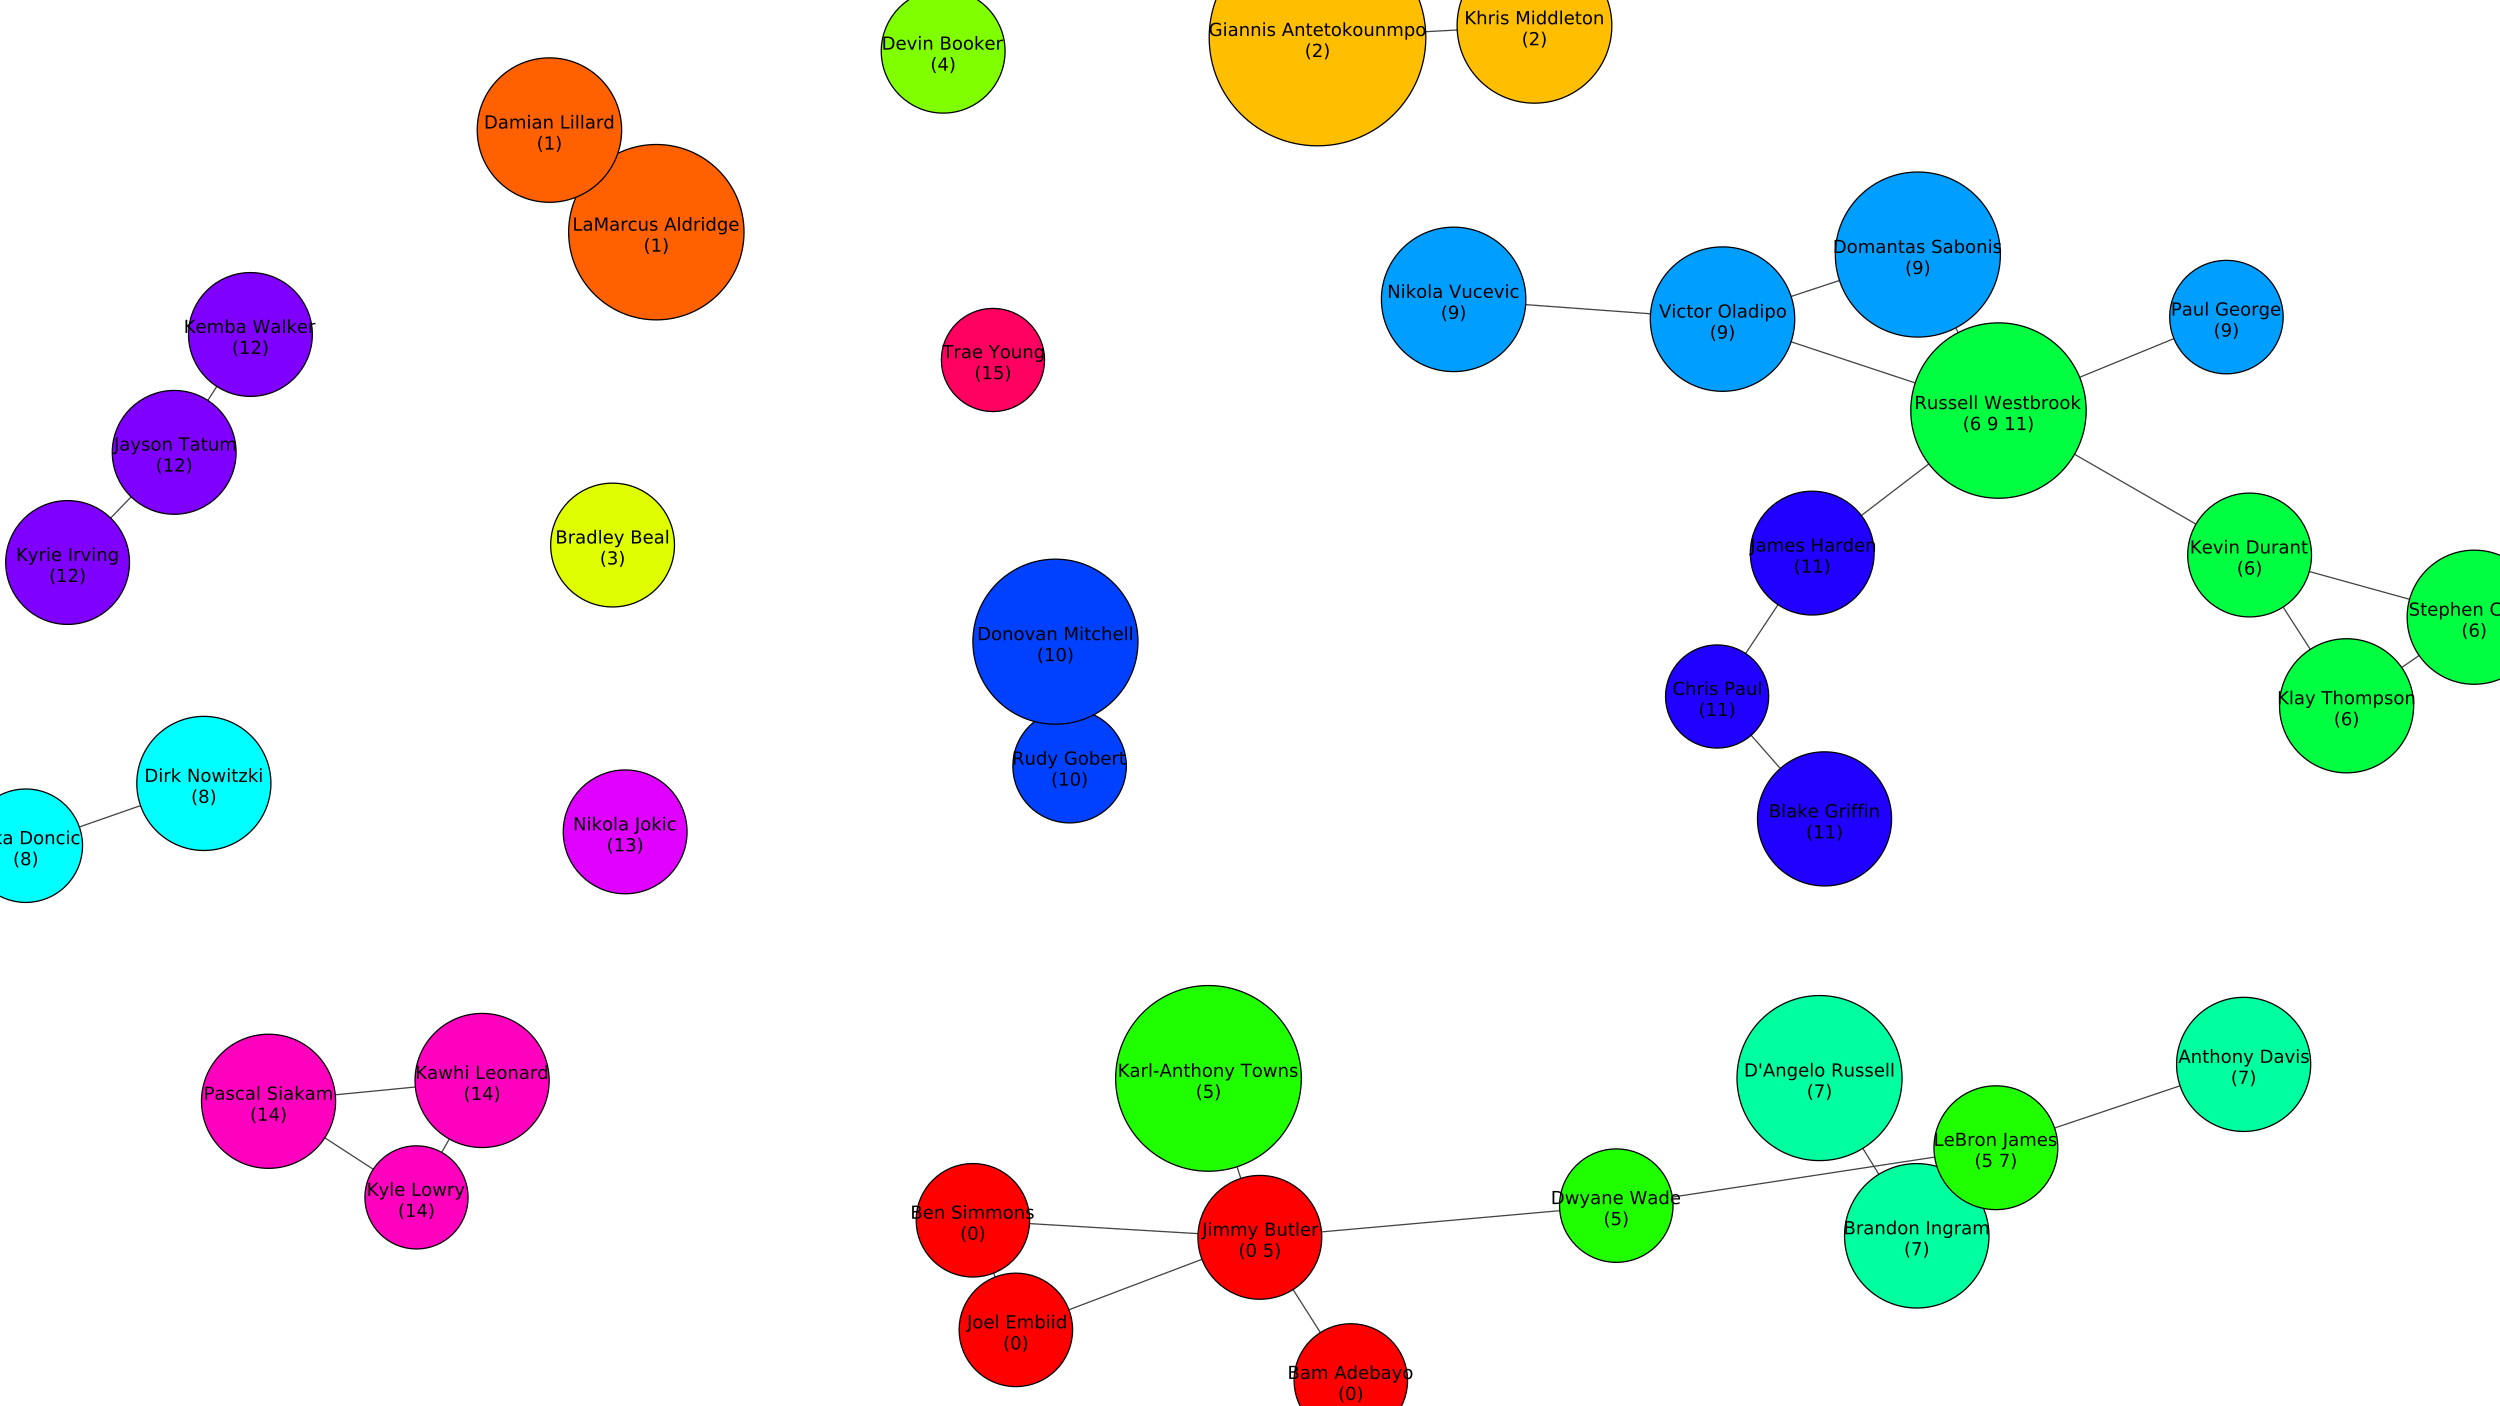 <?xml version="1.0" encoding="UTF-8"?>
<svg xmlns="http://www.w3.org/2000/svg" xmlns:xlink="http://www.w3.org/1999/xlink" width="1938.703pt" height="1090.521pt" viewBox="0 0 1938.703 1090.521" version="1.1">
<rect x="0" y="0" width="1938.703" height="1090.521" fill="#333333" stroke="none"/>
<defs>
<g>
<symbol overflow="visible" id="glyph0-0">
<path style="stroke:none;" d="M 0.703 2.469 L 0.703 -9.875 L 7.703 -9.875 L 7.703 2.469 Z M 1.484 1.703 L 6.922 1.703 L 6.922 -9.078 L 1.484 -9.078 Z M 1.484 1.703 "/>
</symbol>
<symbol overflow="visible" id="glyph0-1">
<path style="stroke:none;" d="M 2.75 -4.875 L 2.75 -1.141 L 4.969 -1.141 C 5.707 -1.141 6.254 -1.289 6.609 -1.594 C 6.973 -1.906 7.156 -2.379 7.156 -3.016 C 7.156 -3.648 6.973 -4.117 6.609 -4.422 C 6.254 -4.723 5.707 -4.875 4.969 -4.875 Z M 2.75 -9.078 L 2.75 -6 L 4.797 -6 C 5.473 -6 5.973 -6.125 6.297 -6.375 C 6.629 -6.625 6.797 -7.008 6.797 -7.531 C 6.797 -8.051 6.629 -8.438 6.297 -8.688 C 5.973 -8.945 5.473 -9.078 4.797 -9.078 Z M 1.375 -10.203 L 4.906 -10.203 C 5.957 -10.203 6.766 -9.984 7.328 -9.547 C 7.898 -9.109 8.188 -8.488 8.188 -7.688 C 8.188 -7.062 8.039 -6.562 7.75 -6.188 C 7.457 -5.82 7.031 -5.594 6.469 -5.5 C 7.145 -5.352 7.672 -5.047 8.047 -4.578 C 8.422 -4.117 8.609 -3.547 8.609 -2.859 C 8.609 -1.941 8.297 -1.234 7.672 -0.734 C 7.055 -0.242 6.176 0 5.031 0 L 1.375 0 Z M 1.375 -10.203 "/>
</symbol>
<symbol overflow="visible" id="glyph0-2">
<path style="stroke:none;" d="M 4.797 -3.844 C 3.785 -3.844 3.082 -3.727 2.688 -3.5 C 2.289 -3.27 2.094 -2.875 2.094 -2.312 C 2.094 -1.863 2.238 -1.508 2.531 -1.25 C 2.832 -0.988 3.234 -0.859 3.734 -0.859 C 4.43 -0.859 4.988 -1.102 5.406 -1.594 C 5.832 -2.094 6.047 -2.75 6.047 -3.562 L 6.047 -3.844 Z M 7.312 -4.375 L 7.312 0 L 6.047 0 L 6.047 -1.156 C 5.766 -0.695 5.406 -0.352 4.969 -0.125 C 4.539 0.094 4.02 0.203 3.406 0.203 C 2.625 0.203 2 -0.016 1.531 -0.453 C 1.07 -0.898 0.844 -1.492 0.844 -2.234 C 0.844 -3.086 1.129 -3.734 1.703 -4.172 C 2.285 -4.609 3.145 -4.828 4.281 -4.828 L 6.047 -4.828 L 6.047 -4.953 C 6.047 -5.535 5.852 -5.984 5.469 -6.297 C 5.094 -6.617 4.562 -6.781 3.875 -6.781 C 3.438 -6.781 3.008 -6.723 2.594 -6.609 C 2.176 -6.504 1.781 -6.348 1.406 -6.141 L 1.406 -7.312 C 1.863 -7.488 2.305 -7.617 2.734 -7.703 C 3.172 -7.797 3.594 -7.844 4 -7.844 C 5.113 -7.844 5.941 -7.555 6.484 -6.984 C 7.035 -6.41 7.312 -5.539 7.312 -4.375 Z M 7.312 -4.375 "/>
</symbol>
<symbol overflow="visible" id="glyph0-3">
<path style="stroke:none;" d="M 7.281 -6.188 C 7.594 -6.75 7.969 -7.164 8.406 -7.438 C 8.844 -7.707 9.359 -7.844 9.953 -7.844 C 10.754 -7.844 11.367 -7.562 11.797 -7 C 12.234 -6.445 12.453 -5.656 12.453 -4.625 L 12.453 0 L 11.188 0 L 11.188 -4.578 C 11.188 -5.316 11.055 -5.863 10.797 -6.219 C 10.535 -6.57 10.141 -6.75 9.609 -6.75 C 8.953 -6.75 8.438 -6.531 8.062 -6.094 C 7.688 -5.664 7.5 -5.078 7.5 -4.328 L 7.5 0 L 6.234 0 L 6.234 -4.578 C 6.234 -5.316 6.102 -5.863 5.844 -6.219 C 5.582 -6.57 5.18 -6.75 4.641 -6.75 C 3.992 -6.75 3.477 -6.531 3.094 -6.094 C 2.719 -5.656 2.531 -5.066 2.531 -4.328 L 2.531 0 L 1.266 0 L 1.266 -7.656 L 2.531 -7.656 L 2.531 -6.469 C 2.82 -6.938 3.164 -7.281 3.562 -7.5 C 3.969 -7.727 4.445 -7.844 5 -7.844 C 5.551 -7.844 6.02 -7.703 6.406 -7.422 C 6.801 -7.141 7.094 -6.727 7.281 -6.188 Z M 7.281 -6.188 "/>
</symbol>
<symbol overflow="visible" id="glyph0-4">
<path style="stroke:none;" d=""/>
</symbol>
<symbol overflow="visible" id="glyph0-5">
<path style="stroke:none;" d="M 4.781 -8.844 L 2.906 -3.766 L 6.672 -3.766 Z M 4 -10.203 L 5.578 -10.203 L 9.469 0 L 8.031 0 L 7.094 -2.625 L 2.5 -2.625 L 1.562 0 L 0.109 0 Z M 4 -10.203 "/>
</symbol>
<symbol overflow="visible" id="glyph0-6">
<path style="stroke:none;" d="M 6.359 -6.5 L 6.359 -10.641 L 7.609 -10.641 L 7.609 0 L 6.359 0 L 6.359 -1.156 C 6.098 -0.695 5.766 -0.352 5.359 -0.125 C 4.953 0.094 4.469 0.203 3.906 0.203 C 2.977 0.203 2.223 -0.164 1.641 -0.906 C 1.055 -1.645 0.766 -2.617 0.766 -3.828 C 0.766 -5.023 1.055 -5.992 1.641 -6.734 C 2.223 -7.473 2.977 -7.844 3.906 -7.844 C 4.469 -7.844 4.953 -7.727 5.359 -7.5 C 5.766 -7.281 6.098 -6.945 6.359 -6.5 Z M 2.078 -3.828 C 2.078 -2.898 2.266 -2.172 2.641 -1.641 C 3.023 -1.117 3.551 -0.859 4.219 -0.859 C 4.875 -0.859 5.395 -1.117 5.781 -1.641 C 6.164 -2.172 6.359 -2.898 6.359 -3.828 C 6.359 -4.742 6.164 -5.461 5.781 -5.984 C 5.395 -6.516 4.875 -6.781 4.219 -6.781 C 3.551 -6.781 3.023 -6.516 2.641 -5.984 C 2.266 -5.461 2.078 -4.742 2.078 -3.828 Z M 2.078 -3.828 "/>
</symbol>
<symbol overflow="visible" id="glyph0-7">
<path style="stroke:none;" d="M 7.875 -4.141 L 7.875 -3.531 L 2.078 -3.531 C 2.141 -2.664 2.398 -2.004 2.859 -1.547 C 3.328 -1.098 3.977 -0.875 4.812 -0.875 C 5.301 -0.875 5.77 -0.93 6.219 -1.047 C 6.676 -1.16 7.129 -1.336 7.578 -1.578 L 7.578 -0.391 C 7.117 -0.203 6.648 -0.055 6.172 0.047 C 5.703 0.148 5.227 0.203 4.75 0.203 C 3.52 0.203 2.547 -0.148 1.828 -0.859 C 1.117 -1.578 0.766 -2.539 0.766 -3.75 C 0.766 -5.008 1.102 -6.004 1.781 -6.734 C 2.457 -7.473 3.375 -7.844 4.531 -7.844 C 5.562 -7.844 6.375 -7.508 6.969 -6.844 C 7.57 -6.188 7.875 -5.285 7.875 -4.141 Z M 6.609 -4.516 C 6.598 -5.203 6.406 -5.75 6.031 -6.156 C 5.656 -6.57 5.16 -6.781 4.547 -6.781 C 3.836 -6.781 3.27 -6.578 2.844 -6.172 C 2.426 -5.773 2.188 -5.219 2.125 -4.5 Z M 6.609 -4.516 "/>
</symbol>
<symbol overflow="visible" id="glyph0-8">
<path style="stroke:none;" d="M 6.812 -3.828 C 6.812 -4.742 6.617 -5.461 6.234 -5.984 C 5.859 -6.516 5.336 -6.781 4.672 -6.781 C 4.004 -6.781 3.477 -6.516 3.094 -5.984 C 2.719 -5.461 2.531 -4.742 2.531 -3.828 C 2.531 -2.898 2.719 -2.172 3.094 -1.641 C 3.477 -1.117 4.004 -0.859 4.672 -0.859 C 5.336 -0.859 5.859 -1.117 6.234 -1.641 C 6.617 -2.172 6.812 -2.898 6.812 -3.828 Z M 2.531 -6.5 C 2.801 -6.945 3.133 -7.281 3.531 -7.5 C 3.938 -7.727 4.422 -7.844 4.984 -7.844 C 5.91 -7.844 6.664 -7.473 7.25 -6.734 C 7.832 -5.992 8.125 -5.023 8.125 -3.828 C 8.125 -2.617 7.832 -1.645 7.25 -0.906 C 6.664 -0.164 5.91 0.203 4.984 0.203 C 4.422 0.203 3.938 0.094 3.531 -0.125 C 3.133 -0.352 2.801 -0.695 2.531 -1.156 L 2.531 0 L 1.266 0 L 1.266 -10.641 L 2.531 -10.641 Z M 2.531 -6.5 "/>
</symbol>
<symbol overflow="visible" id="glyph0-9">
<path style="stroke:none;" d="M 4.5 0.719 C 4.145 1.625 3.797 2.211 3.453 2.484 C 3.117 2.766 2.672 2.906 2.109 2.906 L 1.109 2.906 L 1.109 1.859 L 1.844 1.859 C 2.188 1.859 2.453 1.773 2.641 1.609 C 2.836 1.453 3.051 1.066 3.281 0.453 L 3.516 -0.125 L 0.422 -7.656 L 1.75 -7.656 L 4.141 -1.672 L 6.531 -7.656 L 7.875 -7.656 Z M 4.5 0.719 "/>
</symbol>
<symbol overflow="visible" id="glyph0-10">
<path style="stroke:none;" d="M 4.281 -6.781 C 3.613 -6.781 3.082 -6.516 2.688 -5.984 C 2.289 -5.461 2.094 -4.742 2.094 -3.828 C 2.094 -2.91 2.285 -2.188 2.672 -1.656 C 3.066 -1.133 3.602 -0.875 4.281 -0.875 C 4.957 -0.875 5.488 -1.133 5.875 -1.656 C 6.27 -2.188 6.469 -2.91 6.469 -3.828 C 6.469 -4.734 6.27 -5.453 5.875 -5.984 C 5.488 -6.516 4.957 -6.781 4.281 -6.781 Z M 4.281 -7.844 C 5.375 -7.844 6.234 -7.484 6.859 -6.766 C 7.484 -6.055 7.797 -5.078 7.797 -3.828 C 7.797 -2.566 7.484 -1.578 6.859 -0.859 C 6.234 -0.148 5.375 0.203 4.281 0.203 C 3.188 0.203 2.328 -0.148 1.703 -0.859 C 1.078 -1.578 0.766 -2.566 0.766 -3.828 C 0.766 -5.078 1.078 -6.055 1.703 -6.766 C 2.328 -7.484 3.188 -7.844 4.281 -7.844 Z M 4.281 -7.844 "/>
</symbol>
<symbol overflow="visible" id="glyph0-11">
<path style="stroke:none;" d="M 4.344 -10.625 C 3.727 -9.57 3.27 -8.531 2.969 -7.5 C 2.676 -6.477 2.531 -5.441 2.531 -4.391 C 2.531 -3.336 2.68 -2.297 2.984 -1.266 C 3.285 -0.234 3.738 0.801 4.344 1.844 L 3.25 1.844 C 2.562 0.77 2.047 -0.281 1.703 -1.312 C 1.367 -2.344 1.203 -3.367 1.203 -4.391 C 1.203 -5.41 1.367 -6.438 1.703 -7.469 C 2.047 -8.5 2.562 -9.551 3.25 -10.625 Z M 4.344 -10.625 "/>
</symbol>
<symbol overflow="visible" id="glyph0-12">
<path style="stroke:none;" d="M 4.453 -9.297 C 3.742 -9.297 3.207 -8.945 2.844 -8.25 C 2.488 -7.551 2.312 -6.5 2.312 -5.094 C 2.312 -3.695 2.488 -2.645 2.844 -1.938 C 3.207 -1.238 3.742 -0.891 4.453 -0.891 C 5.172 -0.891 5.707 -1.238 6.062 -1.938 C 6.414 -2.645 6.594 -3.695 6.594 -5.094 C 6.594 -6.5 6.414 -7.551 6.062 -8.25 C 5.707 -8.945 5.172 -9.297 4.453 -9.297 Z M 4.453 -10.391 C 5.598 -10.391 6.473 -9.938 7.078 -9.031 C 7.68 -8.125 7.984 -6.812 7.984 -5.094 C 7.984 -3.375 7.68 -2.062 7.078 -1.156 C 6.473 -0.25 5.598 0.203 4.453 0.203 C 3.305 0.203 2.43 -0.25 1.828 -1.156 C 1.223 -2.062 0.922 -3.375 0.922 -5.094 C 0.922 -6.812 1.223 -8.125 1.828 -9.031 C 2.43 -9.938 3.305 -10.391 4.453 -10.391 Z M 4.453 -10.391 "/>
</symbol>
<symbol overflow="visible" id="glyph0-13">
<path style="stroke:none;" d="M 1.125 -10.625 L 2.219 -10.625 C 2.895 -9.551 3.406 -8.5 3.75 -7.469 C 4.094 -6.438 4.266 -5.41 4.266 -4.391 C 4.266 -3.367 4.094 -2.344 3.75 -1.312 C 3.406 -0.281 2.895 0.77 2.219 1.844 L 1.125 1.844 C 1.727 0.801 2.176 -0.234 2.469 -1.266 C 2.77 -2.297 2.922 -3.336 2.922 -4.391 C 2.922 -5.441 2.77 -6.477 2.469 -7.5 C 2.176 -8.531 1.727 -9.57 1.125 -10.625 Z M 1.125 -10.625 "/>
</symbol>
<symbol overflow="visible" id="glyph0-14">
<path style="stroke:none;" d="M 1.375 -10.203 L 2.75 -10.203 L 2.75 -1.156 L 7.719 -1.156 L 7.719 0 L 1.375 0 Z M 1.375 -10.203 "/>
</symbol>
<symbol overflow="visible" id="glyph0-15">
<path style="stroke:none;" d="M 1.375 -10.203 L 3.438 -10.203 L 6.031 -3.266 L 8.656 -10.203 L 10.719 -10.203 L 10.719 0 L 9.359 0 L 9.359 -8.969 L 6.734 -1.969 L 5.344 -1.969 L 2.719 -8.969 L 2.719 0 L 1.375 0 Z M 1.375 -10.203 "/>
</symbol>
<symbol overflow="visible" id="glyph0-16">
<path style="stroke:none;" d="M 5.75 -6.484 C 5.613 -6.566 5.461 -6.625 5.297 -6.656 C 5.129 -6.695 4.945 -6.719 4.75 -6.719 C 4.031 -6.719 3.477 -6.484 3.094 -6.016 C 2.719 -5.555 2.531 -4.895 2.531 -4.031 L 2.531 0 L 1.266 0 L 1.266 -7.656 L 2.531 -7.656 L 2.531 -6.469 C 2.801 -6.938 3.145 -7.281 3.562 -7.5 C 3.988 -7.727 4.504 -7.844 5.109 -7.844 C 5.203 -7.844 5.301 -7.836 5.406 -7.828 C 5.508 -7.816 5.625 -7.797 5.75 -7.766 Z M 5.75 -6.484 "/>
</symbol>
<symbol overflow="visible" id="glyph0-17">
<path style="stroke:none;" d="M 6.828 -7.359 L 6.828 -6.188 C 6.473 -6.383 6.113 -6.531 5.75 -6.625 C 5.395 -6.727 5.035 -6.781 4.672 -6.781 C 3.859 -6.781 3.223 -6.52 2.766 -6 C 2.316 -5.477 2.094 -4.754 2.094 -3.828 C 2.094 -2.891 2.316 -2.16 2.766 -1.641 C 3.223 -1.129 3.859 -0.875 4.672 -0.875 C 5.035 -0.875 5.395 -0.922 5.75 -1.016 C 6.113 -1.109 6.473 -1.254 6.828 -1.453 L 6.828 -0.297 C 6.473 -0.129 6.109 -0.004 5.734 0.078 C 5.359 0.16 4.961 0.203 4.547 0.203 C 3.391 0.203 2.469 -0.156 1.781 -0.875 C 1.102 -1.602 0.766 -2.586 0.766 -3.828 C 0.766 -5.066 1.109 -6.047 1.797 -6.766 C 2.484 -7.484 3.426 -7.844 4.625 -7.844 C 5.008 -7.844 5.383 -7.801 5.75 -7.719 C 6.125 -7.645 6.484 -7.523 6.828 -7.359 Z M 6.828 -7.359 "/>
</symbol>
<symbol overflow="visible" id="glyph0-18">
<path style="stroke:none;" d="M 1.188 -3.016 L 1.188 -7.656 L 2.453 -7.656 L 2.453 -3.062 C 2.453 -2.344 2.594 -1.801 2.875 -1.438 C 3.156 -1.07 3.578 -0.891 4.141 -0.891 C 4.816 -0.891 5.352 -1.102 5.75 -1.531 C 6.145 -1.969 6.344 -2.562 6.344 -3.312 L 6.344 -7.656 L 7.609 -7.656 L 7.609 0 L 6.344 0 L 6.344 -1.172 C 6.039 -0.711 5.688 -0.367 5.281 -0.141 C 4.875 0.086 4.406 0.203 3.875 0.203 C 3 0.203 2.332 -0.066 1.875 -0.609 C 1.414 -1.16 1.188 -1.961 1.188 -3.016 Z M 4.359 -7.844 Z M 4.359 -7.844 "/>
</symbol>
<symbol overflow="visible" id="glyph0-19">
<path style="stroke:none;" d="M 6.203 -7.438 L 6.203 -6.234 C 5.848 -6.422 5.477 -6.555 5.094 -6.641 C 4.707 -6.734 4.312 -6.781 3.906 -6.781 C 3.281 -6.781 2.812 -6.688 2.5 -6.5 C 2.188 -6.312 2.031 -6.023 2.031 -5.641 C 2.031 -5.348 2.141 -5.117 2.359 -4.953 C 2.586 -4.785 3.039 -4.629 3.719 -4.484 L 4.141 -4.375 C 5.035 -4.188 5.672 -3.914 6.047 -3.562 C 6.422 -3.219 6.609 -2.734 6.609 -2.109 C 6.609 -1.398 6.328 -0.836 5.766 -0.422 C 5.203 -0.004 4.43 0.203 3.453 0.203 C 3.035 0.203 2.602 0.16 2.156 0.078 C 1.719 -0.004 1.254 -0.125 0.766 -0.281 L 0.766 -1.578 C 1.223 -1.336 1.676 -1.156 2.125 -1.031 C 2.582 -0.914 3.031 -0.859 3.469 -0.859 C 4.062 -0.859 4.516 -0.957 4.828 -1.156 C 5.148 -1.363 5.312 -1.648 5.312 -2.016 C 5.312 -2.359 5.195 -2.617 4.969 -2.797 C 4.738 -2.984 4.234 -3.16 3.453 -3.328 L 3.016 -3.438 C 2.242 -3.594 1.68 -3.844 1.328 -4.188 C 0.984 -4.531 0.812 -4.992 0.812 -5.578 C 0.812 -6.305 1.066 -6.863 1.578 -7.25 C 2.086 -7.645 2.812 -7.844 3.75 -7.844 C 4.219 -7.844 4.656 -7.805 5.062 -7.734 C 5.477 -7.672 5.859 -7.57 6.203 -7.438 Z M 6.203 -7.438 "/>
</symbol>
<symbol overflow="visible" id="glyph0-20">
<path style="stroke:none;" d="M 1.312 -10.641 L 2.578 -10.641 L 2.578 0 L 1.312 0 Z M 1.312 -10.641 "/>
</symbol>
<symbol overflow="visible" id="glyph0-21">
<path style="stroke:none;" d="M 1.312 -7.656 L 2.578 -7.656 L 2.578 0 L 1.312 0 Z M 1.312 -10.641 L 2.578 -10.641 L 2.578 -9.047 L 1.312 -9.047 Z M 1.312 -10.641 "/>
</symbol>
<symbol overflow="visible" id="glyph0-22">
<path style="stroke:none;" d="M 6.359 -3.922 C 6.359 -4.828 6.172 -5.531 5.797 -6.031 C 5.422 -6.531 4.895 -6.781 4.219 -6.781 C 3.539 -6.781 3.016 -6.531 2.641 -6.031 C 2.266 -5.531 2.078 -4.828 2.078 -3.922 C 2.078 -3.016 2.266 -2.305 2.641 -1.797 C 3.016 -1.297 3.539 -1.047 4.219 -1.047 C 4.895 -1.047 5.422 -1.297 5.797 -1.797 C 6.172 -2.305 6.359 -3.016 6.359 -3.922 Z M 7.609 -0.953 C 7.609 0.348 7.316 1.316 6.734 1.953 C 6.16 2.586 5.281 2.906 4.094 2.906 C 3.645 2.906 3.223 2.875 2.828 2.812 C 2.441 2.75 2.066 2.648 1.703 2.516 L 1.703 1.281 C 2.066 1.488 2.426 1.641 2.781 1.734 C 3.145 1.828 3.516 1.875 3.891 1.875 C 4.711 1.875 5.328 1.656 5.734 1.219 C 6.148 0.789 6.359 0.145 6.359 -0.719 L 6.359 -1.344 C 6.098 -0.895 5.766 -0.555 5.359 -0.328 C 4.953 -0.109 4.469 0 3.906 0 C 2.969 0 2.207 -0.352 1.625 -1.062 C 1.051 -1.781 0.766 -2.734 0.766 -3.922 C 0.766 -5.098 1.051 -6.047 1.625 -6.766 C 2.207 -7.484 2.969 -7.844 3.906 -7.844 C 4.469 -7.844 4.953 -7.727 5.359 -7.5 C 5.766 -7.281 6.098 -6.945 6.359 -6.5 L 6.359 -7.656 L 7.609 -7.656 Z M 7.609 -0.953 "/>
</symbol>
<symbol overflow="visible" id="glyph0-23">
<path style="stroke:none;" d="M 1.734 -1.156 L 4 -1.156 L 4 -8.953 L 1.531 -8.453 L 1.531 -9.719 L 3.984 -10.203 L 5.359 -10.203 L 5.359 -1.156 L 7.609 -1.156 L 7.609 0 L 1.734 0 Z M 1.734 -1.156 "/>
</symbol>
<symbol overflow="visible" id="glyph0-24">
<path style="stroke:none;" d="M 8.328 -1.453 L 8.328 -4.203 L 6.078 -4.203 L 6.078 -5.328 L 9.703 -5.328 L 9.703 -0.953 C 9.172 -0.578 8.582 -0.289 7.938 -0.094 C 7.289 0.102 6.602 0.203 5.875 0.203 C 4.281 0.203 3.031 -0.258 2.125 -1.188 C 1.227 -2.125 0.781 -3.426 0.781 -5.094 C 0.781 -6.758 1.227 -8.055 2.125 -8.984 C 3.031 -9.922 4.281 -10.391 5.875 -10.391 C 6.539 -10.391 7.172 -10.305 7.766 -10.141 C 8.367 -9.984 8.926 -9.742 9.438 -9.422 L 9.438 -7.953 C 8.926 -8.379 8.383 -8.703 7.812 -8.922 C 7.238 -9.141 6.633 -9.25 6 -9.25 C 4.75 -9.25 3.812 -8.898 3.188 -8.203 C 2.562 -7.516 2.25 -6.477 2.25 -5.094 C 2.25 -3.719 2.562 -2.68 3.188 -1.984 C 3.812 -1.285 4.75 -0.938 6 -0.938 C 6.488 -0.938 6.922 -0.977 7.297 -1.062 C 7.68 -1.145 8.023 -1.273 8.328 -1.453 Z M 8.328 -1.453 "/>
</symbol>
<symbol overflow="visible" id="glyph0-25">
<path style="stroke:none;" d="M 7.688 -4.625 L 7.688 0 L 6.422 0 L 6.422 -4.578 C 6.422 -5.305 6.281 -5.848 6 -6.203 C 5.719 -6.566 5.297 -6.75 4.734 -6.75 C 4.055 -6.75 3.52 -6.531 3.125 -6.094 C 2.727 -5.664 2.531 -5.078 2.531 -4.328 L 2.531 0 L 1.266 0 L 1.266 -7.656 L 2.531 -7.656 L 2.531 -6.469 C 2.832 -6.926 3.188 -7.27 3.594 -7.5 C 4.008 -7.727 4.484 -7.844 5.016 -7.844 C 5.891 -7.844 6.551 -7.566 7 -7.016 C 7.457 -6.473 7.688 -5.676 7.688 -4.625 Z M 7.688 -4.625 "/>
</symbol>
<symbol overflow="visible" id="glyph0-26">
<path style="stroke:none;" d="M 2.562 -9.828 L 2.562 -7.656 L 5.156 -7.656 L 5.156 -6.672 L 2.562 -6.672 L 2.562 -2.516 C 2.562 -1.898 2.645 -1.5 2.812 -1.312 C 2.988 -1.133 3.336 -1.047 3.859 -1.047 L 5.156 -1.047 L 5.156 0 L 3.859 0 C 2.891 0 2.219 -0.18 1.844 -0.547 C 1.477 -0.91 1.297 -1.566 1.297 -2.516 L 1.297 -6.672 L 0.375 -6.672 L 0.375 -7.656 L 1.297 -7.656 L 1.297 -9.828 Z M 2.562 -9.828 "/>
</symbol>
<symbol overflow="visible" id="glyph0-27">
<path style="stroke:none;" d="M 1.266 -10.641 L 2.531 -10.641 L 2.531 -4.359 L 6.297 -7.656 L 7.891 -7.656 L 3.828 -4.078 L 8.062 0 L 6.422 0 L 2.531 -3.734 L 2.531 0 L 1.266 0 Z M 1.266 -10.641 "/>
</symbol>
<symbol overflow="visible" id="glyph0-28">
<path style="stroke:none;" d="M 2.531 -1.156 L 2.531 2.906 L 1.266 2.906 L 1.266 -7.656 L 2.531 -7.656 L 2.531 -6.5 C 2.801 -6.945 3.133 -7.281 3.531 -7.5 C 3.938 -7.727 4.422 -7.844 4.984 -7.844 C 5.91 -7.844 6.664 -7.473 7.25 -6.734 C 7.832 -5.992 8.125 -5.023 8.125 -3.828 C 8.125 -2.617 7.832 -1.645 7.25 -0.906 C 6.664 -0.164 5.91 0.203 4.984 0.203 C 4.422 0.203 3.938 0.094 3.531 -0.125 C 3.133 -0.352 2.801 -0.695 2.531 -1.156 Z M 6.812 -3.828 C 6.812 -4.742 6.617 -5.461 6.234 -5.984 C 5.859 -6.516 5.336 -6.781 4.672 -6.781 C 4.004 -6.781 3.477 -6.516 3.094 -5.984 C 2.719 -5.461 2.531 -4.742 2.531 -3.828 C 2.531 -2.898 2.719 -2.172 3.094 -1.641 C 3.477 -1.117 4.004 -0.859 4.672 -0.859 C 5.336 -0.859 5.859 -1.117 6.234 -1.641 C 6.617 -2.172 6.812 -2.898 6.812 -3.828 Z M 6.812 -3.828 "/>
</symbol>
<symbol overflow="visible" id="glyph0-29">
<path style="stroke:none;" d="M 2.688 -1.156 L 7.5 -1.156 L 7.5 0 L 1.031 0 L 1.031 -1.156 C 1.551 -1.695 2.266 -2.426 3.172 -3.344 C 4.078 -4.258 4.645 -4.848 4.875 -5.109 C 5.312 -5.609 5.617 -6.031 5.797 -6.375 C 5.973 -6.719 6.062 -7.055 6.062 -7.391 C 6.062 -7.93 5.867 -8.375 5.484 -8.719 C 5.109 -9.062 4.613 -9.234 4 -9.234 C 3.57 -9.234 3.117 -9.156 2.641 -9 C 2.16 -8.852 1.645 -8.625 1.094 -8.312 L 1.094 -9.719 C 1.645 -9.938 2.16 -10.102 2.641 -10.219 C 3.129 -10.332 3.578 -10.391 3.984 -10.391 C 5.035 -10.391 5.875 -10.125 6.5 -9.594 C 7.133 -9.07 7.453 -8.367 7.453 -7.484 C 7.453 -7.055 7.375 -6.656 7.219 -6.281 C 7.062 -5.906 6.773 -5.461 6.359 -4.953 C 6.242 -4.828 5.879 -4.445 5.266 -3.812 C 4.66 -3.176 3.801 -2.289 2.688 -1.156 Z M 2.688 -1.156 "/>
</symbol>
<symbol overflow="visible" id="glyph0-30">
<path style="stroke:none;" d="M 5.688 -5.5 C 6.344 -5.363 6.852 -5.07 7.219 -4.625 C 7.594 -4.176 7.781 -3.625 7.781 -2.969 C 7.781 -1.957 7.43 -1.176 6.734 -0.625 C 6.047 -0.07 5.066 0.203 3.797 0.203 C 3.367 0.203 2.926 0.156 2.469 0.062 C 2.02 -0.02 1.551 -0.145 1.062 -0.312 L 1.062 -1.641 C 1.445 -1.422 1.867 -1.254 2.328 -1.141 C 2.785 -1.023 3.258 -0.969 3.75 -0.969 C 4.613 -0.969 5.27 -1.133 5.719 -1.469 C 6.176 -1.812 6.406 -2.312 6.406 -2.969 C 6.406 -3.57 6.191 -4.039 5.766 -4.375 C 5.348 -4.719 4.766 -4.891 4.016 -4.891 L 2.828 -4.891 L 2.828 -6.016 L 4.078 -6.016 C 4.754 -6.016 5.27 -6.148 5.625 -6.422 C 5.988 -6.703 6.172 -7.098 6.172 -7.609 C 6.172 -8.129 5.984 -8.531 5.609 -8.812 C 5.242 -9.094 4.711 -9.234 4.016 -9.234 C 3.641 -9.234 3.234 -9.191 2.797 -9.109 C 2.367 -9.023 1.895 -8.895 1.375 -8.719 L 1.375 -9.953 C 1.895 -10.098 2.383 -10.207 2.844 -10.281 C 3.301 -10.352 3.734 -10.391 4.141 -10.391 C 5.191 -10.391 6.02 -10.148 6.625 -9.672 C 7.238 -9.203 7.547 -8.562 7.547 -7.75 C 7.547 -7.176 7.383 -6.695 7.062 -6.312 C 6.738 -5.926 6.281 -5.656 5.688 -5.5 Z M 5.688 -5.5 "/>
</symbol>
<symbol overflow="visible" id="glyph0-31">
<path style="stroke:none;" d="M 2.75 -9.078 L 2.75 -1.141 L 4.422 -1.141 C 5.828 -1.141 6.859 -1.457 7.516 -2.094 C 8.172 -2.727 8.5 -3.734 8.5 -5.109 C 8.5 -6.484 8.172 -7.488 7.516 -8.125 C 6.859 -8.758 5.828 -9.078 4.422 -9.078 Z M 1.375 -10.203 L 4.219 -10.203 C 6.188 -10.203 7.633 -9.789 8.562 -8.969 C 9.488 -8.145 9.953 -6.859 9.953 -5.109 C 9.953 -3.348 9.488 -2.055 8.562 -1.234 C 7.633 -0.41 6.188 0 4.219 0 L 1.375 0 Z M 1.375 -10.203 "/>
</symbol>
<symbol overflow="visible" id="glyph0-32">
<path style="stroke:none;" d="M 0.422 -7.656 L 1.75 -7.656 L 4.141 -1.234 L 6.531 -7.656 L 7.875 -7.656 L 5 0 L 3.281 0 Z M 0.422 -7.656 "/>
</symbol>
<symbol overflow="visible" id="glyph0-33">
<path style="stroke:none;" d="M 5.297 -9 L 1.812 -3.562 L 5.297 -3.562 Z M 4.922 -10.203 L 6.672 -10.203 L 6.672 -3.562 L 8.125 -3.562 L 8.125 -2.406 L 6.672 -2.406 L 6.672 0 L 5.297 0 L 5.297 -2.406 L 0.688 -2.406 L 0.688 -3.734 Z M 4.922 -10.203 "/>
</symbol>
<symbol overflow="visible" id="glyph0-34">
<path style="stroke:none;" d="M 1.375 -10.203 L 2.75 -10.203 L 2.75 -0.719 C 2.75 0.52 2.516 1.414 2.047 1.969 C 1.586 2.52 0.836 2.797 -0.203 2.797 L -0.719 2.797 L -0.719 1.641 L -0.297 1.641 C 0.316 1.641 0.75 1.469 1 1.125 C 1.25 0.781 1.375 0.164 1.375 -0.719 Z M 1.375 -10.203 "/>
</symbol>
<symbol overflow="visible" id="glyph0-35">
<path style="stroke:none;" d="M 1.516 -10.203 L 6.938 -10.203 L 6.938 -9.047 L 2.781 -9.047 L 2.781 -6.547 C 2.977 -6.609 3.176 -6.656 3.375 -6.688 C 3.57 -6.727 3.773 -6.75 3.984 -6.75 C 5.117 -6.75 6.02 -6.438 6.688 -5.812 C 7.352 -5.188 7.688 -4.344 7.688 -3.281 C 7.688 -2.176 7.344 -1.316 6.656 -0.703 C 5.977 -0.098 5.016 0.203 3.766 0.203 C 3.336 0.203 2.898 0.164 2.453 0.094 C 2.016 0.02 1.555 -0.086 1.078 -0.234 L 1.078 -1.625 C 1.492 -1.406 1.922 -1.238 2.359 -1.125 C 2.797 -1.02 3.254 -0.969 3.734 -0.969 C 4.523 -0.969 5.148 -1.172 5.609 -1.578 C 6.066 -1.992 6.297 -2.562 6.297 -3.281 C 6.297 -3.988 6.066 -4.547 5.609 -4.953 C 5.148 -5.367 4.523 -5.578 3.734 -5.578 C 3.367 -5.578 3 -5.535 2.625 -5.453 C 2.258 -5.379 1.891 -5.254 1.516 -5.078 Z M 1.516 -10.203 "/>
</symbol>
<symbol overflow="visible" id="glyph0-36">
<path style="stroke:none;" d="M 7.5 -9.875 L 7.5 -8.531 C 6.969 -8.781 6.469 -8.961 6 -9.078 C 5.539 -9.203 5.094 -9.266 4.656 -9.266 C 3.906 -9.266 3.328 -9.117 2.922 -8.828 C 2.516 -8.535 2.312 -8.125 2.312 -7.594 C 2.312 -7.133 2.445 -6.789 2.719 -6.562 C 2.988 -6.332 3.504 -6.148 4.266 -6.016 L 5.094 -5.844 C 6.125 -5.645 6.883 -5.297 7.375 -4.797 C 7.863 -4.305 8.109 -3.645 8.109 -2.812 C 8.109 -1.82 7.773 -1.07 7.109 -0.562 C 6.453 -0.051 5.484 0.203 4.203 0.203 C 3.711 0.203 3.195 0.145 2.656 0.031 C 2.113 -0.07 1.551 -0.234 0.969 -0.453 L 0.969 -1.875 C 1.531 -1.562 2.078 -1.32 2.609 -1.156 C 3.148 -1 3.68 -0.922 4.203 -0.922 C 4.984 -0.922 5.586 -1.078 6.016 -1.391 C 6.453 -1.703 6.672 -2.145 6.672 -2.719 C 6.672 -3.219 6.516 -3.609 6.203 -3.891 C 5.898 -4.172 5.395 -4.383 4.688 -4.531 L 3.844 -4.688 C 2.812 -4.895 2.066 -5.219 1.609 -5.656 C 1.148 -6.094 0.922 -6.703 0.922 -7.484 C 0.922 -8.379 1.238 -9.086 1.875 -9.609 C 2.508 -10.129 3.383 -10.391 4.5 -10.391 C 4.977 -10.391 5.469 -10.344 5.969 -10.25 C 6.469 -10.164 6.977 -10.039 7.5 -9.875 Z M 7.5 -9.875 "/>
</symbol>
<symbol overflow="visible" id="glyph0-37">
<path style="stroke:none;" d="M 7.688 -4.625 L 7.688 0 L 6.422 0 L 6.422 -4.578 C 6.422 -5.305 6.281 -5.848 6 -6.203 C 5.719 -6.566 5.297 -6.75 4.734 -6.75 C 4.055 -6.75 3.52 -6.531 3.125 -6.094 C 2.727 -5.664 2.531 -5.078 2.531 -4.328 L 2.531 0 L 1.266 0 L 1.266 -10.641 L 2.531 -10.641 L 2.531 -6.469 C 2.832 -6.926 3.188 -7.27 3.594 -7.5 C 4.008 -7.727 4.484 -7.844 5.016 -7.844 C 5.891 -7.844 6.551 -7.566 7 -7.016 C 7.457 -6.473 7.688 -5.676 7.688 -4.625 Z M 7.688 -4.625 "/>
</symbol>
<symbol overflow="visible" id="glyph0-38">
<path style="stroke:none;" d="M 9.016 -9.422 L 9.016 -7.969 C 8.547 -8.395 8.047 -8.711 7.516 -8.922 C 6.992 -9.141 6.441 -9.25 5.859 -9.25 C 4.691 -9.25 3.797 -8.891 3.172 -8.172 C 2.555 -7.461 2.25 -6.438 2.25 -5.094 C 2.25 -3.75 2.555 -2.719 3.172 -2 C 3.797 -1.289 4.691 -0.938 5.859 -0.938 C 6.441 -0.938 6.992 -1.039 7.516 -1.25 C 8.047 -1.469 8.547 -1.797 9.016 -2.234 L 9.016 -0.781 C 8.535 -0.457 8.023 -0.211 7.484 -0.047 C 6.941 0.117 6.367 0.203 5.766 0.203 C 4.223 0.203 3.004 -0.27 2.109 -1.219 C 1.223 -2.164 0.781 -3.457 0.781 -5.094 C 0.781 -6.727 1.223 -8.02 2.109 -8.969 C 3.004 -9.914 4.223 -10.391 5.766 -10.391 C 6.379 -10.391 6.957 -10.305 7.5 -10.141 C 8.039 -9.984 8.547 -9.742 9.016 -9.422 Z M 9.016 -9.422 "/>
</symbol>
<symbol overflow="visible" id="glyph0-39">
<path style="stroke:none;" d="M 4.625 -5.656 C 4 -5.656 3.504 -5.441 3.141 -5.016 C 2.785 -4.586 2.609 -4.008 2.609 -3.281 C 2.609 -2.539 2.785 -1.957 3.141 -1.531 C 3.504 -1.102 4 -0.891 4.625 -0.891 C 5.238 -0.891 5.727 -1.102 6.094 -1.531 C 6.457 -1.957 6.641 -2.539 6.641 -3.281 C 6.641 -4.008 6.457 -4.586 6.094 -5.016 C 5.727 -5.441 5.238 -5.656 4.625 -5.656 Z M 7.359 -9.984 L 7.359 -8.719 C 7.016 -8.883 6.664 -9.008 6.312 -9.094 C 5.957 -9.188 5.609 -9.234 5.266 -9.234 C 4.348 -9.234 3.648 -8.926 3.172 -8.312 C 2.691 -7.695 2.422 -6.766 2.359 -5.516 C 2.617 -5.91 2.953 -6.211 3.359 -6.422 C 3.766 -6.641 4.211 -6.75 4.703 -6.75 C 5.723 -6.75 6.531 -6.438 7.125 -5.812 C 7.727 -5.188 8.031 -4.344 8.031 -3.281 C 8.031 -2.227 7.719 -1.383 7.094 -0.75 C 6.477 -0.113 5.656 0.203 4.625 0.203 C 3.438 0.203 2.531 -0.25 1.906 -1.156 C 1.289 -2.062 0.984 -3.375 0.984 -5.094 C 0.984 -6.707 1.363 -7.992 2.125 -8.953 C 2.895 -9.91 3.922 -10.391 5.203 -10.391 C 5.555 -10.391 5.906 -10.352 6.25 -10.281 C 6.602 -10.219 6.973 -10.117 7.359 -9.984 Z M 7.359 -9.984 "/>
</symbol>
<symbol overflow="visible" id="glyph0-40">
<path style="stroke:none;" d="M 1.156 -10.203 L 7.719 -10.203 L 7.719 -9.625 L 4 0 L 2.562 0 L 6.047 -9.047 L 1.156 -9.047 Z M 1.156 -10.203 "/>
</symbol>
<symbol overflow="visible" id="glyph0-41">
<path style="stroke:none;" d="M 4.453 -4.844 C 3.797 -4.844 3.281 -4.664 2.906 -4.312 C 2.531 -3.969 2.344 -3.488 2.344 -2.875 C 2.344 -2.258 2.531 -1.773 2.906 -1.422 C 3.281 -1.066 3.797 -0.891 4.453 -0.891 C 5.109 -0.891 5.625 -1.066 6 -1.422 C 6.375 -1.773 6.562 -2.258 6.562 -2.875 C 6.562 -3.488 6.375 -3.969 6 -4.312 C 5.625 -4.664 5.109 -4.844 4.453 -4.844 Z M 3.062 -5.438 C 2.477 -5.582 2.02 -5.859 1.688 -6.266 C 1.352 -6.672 1.188 -7.164 1.188 -7.75 C 1.188 -8.562 1.477 -9.203 2.062 -9.672 C 2.645 -10.148 3.441 -10.391 4.453 -10.391 C 5.461 -10.391 6.258 -10.148 6.844 -9.672 C 7.426 -9.203 7.719 -8.562 7.719 -7.75 C 7.719 -7.164 7.551 -6.672 7.219 -6.266 C 6.883 -5.859 6.426 -5.582 5.844 -5.438 C 6.508 -5.281 7.023 -4.973 7.391 -4.516 C 7.766 -4.066 7.953 -3.52 7.953 -2.875 C 7.953 -1.883 7.648 -1.125 7.047 -0.594 C 6.441 -0.062 5.578 0.203 4.453 0.203 C 3.328 0.203 2.461 -0.062 1.859 -0.594 C 1.254 -1.125 0.953 -1.883 0.953 -2.875 C 0.953 -3.52 1.141 -4.066 1.516 -4.516 C 1.891 -4.973 2.406 -5.281 3.062 -5.438 Z M 2.562 -7.609 C 2.562 -7.086 2.727 -6.676 3.062 -6.375 C 3.395 -6.082 3.859 -5.938 4.453 -5.938 C 5.047 -5.938 5.508 -6.082 5.844 -6.375 C 6.176 -6.676 6.344 -7.086 6.344 -7.609 C 6.344 -8.141 6.176 -8.551 5.844 -8.844 C 5.508 -9.145 5.047 -9.297 4.453 -9.297 C 3.859 -9.297 3.395 -9.145 3.062 -8.844 C 2.727 -8.551 2.562 -8.141 2.562 -7.609 Z M 2.562 -7.609 "/>
</symbol>
<symbol overflow="visible" id="glyph0-42">
<path style="stroke:none;" d="M 1.375 -10.203 L 2.75 -10.203 L 2.75 -5.891 L 7.328 -10.203 L 9.109 -10.203 L 4.047 -5.453 L 9.469 0 L 7.656 0 L 2.75 -4.922 L 2.75 0 L 1.375 0 Z M 1.375 -10.203 "/>
</symbol>
<symbol overflow="visible" id="glyph0-43">
<path style="stroke:none;" d="M 1.375 -10.203 L 7.828 -10.203 L 7.828 -9.047 L 2.75 -9.047 L 2.75 -6.016 L 7.609 -6.016 L 7.609 -4.859 L 2.75 -4.859 L 2.75 -1.156 L 7.953 -1.156 L 7.953 0 L 1.375 0 Z M 1.375 -10.203 "/>
</symbol>
<symbol overflow="visible" id="glyph0-44">
<path style="stroke:none;" d="M 2.75 -9.078 L 2.75 -5.234 L 4.484 -5.234 C 5.129 -5.234 5.629 -5.398 5.984 -5.734 C 6.336 -6.066 6.516 -6.539 6.516 -7.156 C 6.516 -7.77 6.336 -8.242 5.984 -8.578 C 5.629 -8.91 5.129 -9.078 4.484 -9.078 Z M 1.375 -10.203 L 4.484 -10.203 C 5.629 -10.203 6.492 -9.941 7.078 -9.422 C 7.672 -8.91 7.969 -8.156 7.969 -7.156 C 7.969 -6.145 7.672 -5.383 7.078 -4.875 C 6.492 -4.363 5.629 -4.109 4.484 -4.109 L 2.75 -4.109 L 2.75 0 L 1.375 0 Z M 1.375 -10.203 "/>
</symbol>
<symbol overflow="visible" id="glyph0-45">
<path style="stroke:none;" d="M 1.531 -0.219 L 1.531 -1.469 C 1.883 -1.301 2.238 -1.176 2.594 -1.094 C 2.945 -1.008 3.297 -0.969 3.641 -0.969 C 4.547 -0.969 5.238 -1.27 5.719 -1.875 C 6.207 -2.488 6.484 -3.422 6.547 -4.672 C 6.285 -4.285 5.953 -3.984 5.547 -3.766 C 5.141 -3.555 4.691 -3.453 4.203 -3.453 C 3.18 -3.453 2.367 -3.758 1.766 -4.375 C 1.172 -5 0.875 -5.848 0.875 -6.922 C 0.875 -7.961 1.18 -8.801 1.797 -9.438 C 2.422 -10.07 3.25 -10.391 4.281 -10.391 C 5.469 -10.391 6.367 -9.938 6.984 -9.031 C 7.609 -8.125 7.922 -6.812 7.922 -5.094 C 7.922 -3.488 7.539 -2.203 6.781 -1.234 C 6.02 -0.273 4.992 0.203 3.703 0.203 C 3.348 0.203 2.992 0.164 2.641 0.094 C 2.285 0.031 1.914 -0.07 1.531 -0.219 Z M 4.281 -4.547 C 4.906 -4.547 5.395 -4.754 5.75 -5.172 C 6.113 -5.598 6.297 -6.18 6.297 -6.922 C 6.297 -7.648 6.113 -8.227 5.75 -8.656 C 5.395 -9.082 4.906 -9.297 4.281 -9.297 C 3.664 -9.297 3.176 -9.082 2.812 -8.656 C 2.445 -8.227 2.266 -7.648 2.266 -6.922 C 2.266 -6.18 2.445 -5.598 2.812 -5.172 C 3.176 -4.754 3.664 -4.547 4.281 -4.547 Z M 4.281 -4.547 "/>
</symbol>
<symbol overflow="visible" id="glyph0-46">
<path style="stroke:none;" d="M 6.219 -4.781 C 6.508 -4.688 6.797 -4.473 7.078 -4.141 C 7.359 -3.816 7.641 -3.367 7.922 -2.797 L 9.328 0 L 7.844 0 L 6.531 -2.625 C 6.195 -3.301 5.867 -3.75 5.547 -3.969 C 5.234 -4.195 4.805 -4.312 4.266 -4.312 L 2.75 -4.312 L 2.75 0 L 1.375 0 L 1.375 -10.203 L 4.484 -10.203 C 5.648 -10.203 6.52 -9.957 7.094 -9.469 C 7.676 -8.988 7.969 -8.254 7.969 -7.266 C 7.969 -6.617 7.816 -6.082 7.516 -5.656 C 7.211 -5.238 6.781 -4.945 6.219 -4.781 Z M 2.75 -9.078 L 2.75 -5.453 L 4.484 -5.453 C 5.148 -5.453 5.656 -5.602 6 -5.906 C 6.344 -6.219 6.516 -6.672 6.516 -7.266 C 6.516 -7.859 6.344 -8.305 6 -8.609 C 5.656 -8.922 5.148 -9.078 4.484 -9.078 Z M 2.75 -9.078 "/>
</symbol>
<symbol overflow="visible" id="glyph0-47">
<path style="stroke:none;" d="M 5.203 -10.641 L 5.203 -9.594 L 4 -9.594 C 3.539 -9.594 3.223 -9.5 3.047 -9.312 C 2.879 -9.133 2.797 -8.805 2.797 -8.328 L 2.797 -7.656 L 4.859 -7.656 L 4.859 -6.672 L 2.797 -6.672 L 2.797 0 L 1.531 0 L 1.531 -6.672 L 0.328 -6.672 L 0.328 -7.656 L 1.531 -7.656 L 1.531 -8.188 C 1.531 -9.039 1.727 -9.66 2.125 -10.047 C 2.52 -10.441 3.145 -10.641 4 -10.641 Z M 5.203 -10.641 "/>
</symbol>
<symbol overflow="visible" id="glyph0-48">
<path style="stroke:none;" d="M 1.375 -10.203 L 2.75 -10.203 L 2.75 -6.016 L 7.766 -6.016 L 7.766 -10.203 L 9.156 -10.203 L 9.156 0 L 7.766 0 L 7.766 -4.859 L 2.75 -4.859 L 2.75 0 L 1.375 0 Z M 1.375 -10.203 "/>
</symbol>
<symbol overflow="visible" id="glyph0-49">
<path style="stroke:none;" d="M 1.375 -10.203 L 2.75 -10.203 L 2.75 0 L 1.375 0 Z M 1.375 -10.203 "/>
</symbol>
<symbol overflow="visible" id="glyph0-50">
<path style="stroke:none;" d="M 1.375 -10.203 L 3.234 -10.203 L 7.766 -1.672 L 7.766 -10.203 L 9.094 -10.203 L 9.094 0 L 7.234 0 L 2.719 -8.531 L 2.719 0 L 1.375 0 Z M 1.375 -10.203 "/>
</symbol>
<symbol overflow="visible" id="glyph0-51">
<path style="stroke:none;" d="M 0.594 -7.656 L 1.844 -7.656 L 3.422 -1.688 L 4.984 -7.656 L 6.469 -7.656 L 8.047 -1.688 L 9.609 -7.656 L 10.859 -7.656 L 8.859 0 L 7.375 0 L 5.734 -6.281 L 4.078 0 L 2.594 0 Z M 0.594 -7.656 "/>
</symbol>
<symbol overflow="visible" id="glyph0-52">
<path style="stroke:none;" d="M 0.766 -7.656 L 6.75 -7.656 L 6.75 -6.516 L 2.016 -1 L 6.75 -1 L 6.75 0 L 0.609 0 L 0.609 -1.156 L 5.328 -6.656 L 0.766 -6.656 Z M 0.766 -7.656 "/>
</symbol>
<symbol overflow="visible" id="glyph0-53">
<path style="stroke:none;" d="M 4 0 L 0.109 -10.203 L 1.547 -10.203 L 4.781 -1.609 L 8.031 -10.203 L 9.469 -10.203 L 5.578 0 Z M 4 0 "/>
</symbol>
<symbol overflow="visible" id="glyph0-54">
<path style="stroke:none;" d="M 5.516 -9.266 C 4.516 -9.266 3.719 -8.891 3.125 -8.141 C 2.539 -7.398 2.25 -6.383 2.25 -5.094 C 2.25 -3.812 2.539 -2.797 3.125 -2.047 C 3.719 -1.297 4.516 -0.922 5.516 -0.922 C 6.516 -0.922 7.305 -1.297 7.891 -2.047 C 8.484 -2.797 8.781 -3.812 8.781 -5.094 C 8.781 -6.383 8.484 -7.398 7.891 -8.141 C 7.305 -8.891 6.516 -9.266 5.516 -9.266 Z M 5.516 -10.391 C 6.941 -10.391 8.082 -9.91 8.938 -8.953 C 9.801 -7.992 10.234 -6.707 10.234 -5.094 C 10.234 -3.488 9.801 -2.203 8.938 -1.234 C 8.082 -0.273 6.941 0.203 5.516 0.203 C 4.078 0.203 2.926 -0.273 2.062 -1.234 C 1.207 -2.191 0.781 -3.477 0.781 -5.094 C 0.781 -6.707 1.207 -7.992 2.062 -8.953 C 2.926 -9.91 4.078 -10.391 5.516 -10.391 Z M 5.516 -10.391 "/>
</symbol>
<symbol overflow="visible" id="glyph0-55">
<path style="stroke:none;" d="M 2.516 -10.203 L 2.516 -6.406 L 1.344 -6.406 L 1.344 -10.203 Z M 2.516 -10.203 "/>
</symbol>
<symbol overflow="visible" id="glyph0-56">
<path style="stroke:none;" d="M -0.047 -10.203 L 8.594 -10.203 L 8.594 -9.047 L 4.969 -9.047 L 4.969 0 L 3.578 0 L 3.578 -9.047 L -0.047 -9.047 Z M -0.047 -10.203 "/>
</symbol>
<symbol overflow="visible" id="glyph0-57">
<path style="stroke:none;" d="M 0.688 -4.391 L 4.375 -4.391 L 4.375 -3.281 L 0.688 -3.281 Z M 0.688 -4.391 "/>
</symbol>
<symbol overflow="visible" id="glyph0-58">
<path style="stroke:none;" d="M 0.469 -10.203 L 1.859 -10.203 L 4 -1.578 L 6.141 -10.203 L 7.703 -10.203 L 9.844 -1.578 L 11.984 -10.203 L 13.391 -10.203 L 10.828 0 L 9.078 0 L 6.938 -8.859 L 4.766 0 L 3.016 0 Z M 0.469 -10.203 "/>
</symbol>
<symbol overflow="visible" id="glyph0-59">
<path style="stroke:none;" d="M -0.031 -10.203 L 1.453 -10.203 L 4.281 -6.016 L 7.094 -10.203 L 8.578 -10.203 L 4.969 -4.859 L 4.969 0 L 3.578 0 L 3.578 -4.859 Z M -0.031 -10.203 "/>
</symbol>
</g>
</defs>
<g id="surface16">
<path style=" stroke:none;fill-rule:nonzero;fill:rgb(100%,100%,100%);fill-opacity:1;" d="M 0 0 L 1938.703 0 L 1938.703 1090.52 L 0 1090.52 Z M 0 0 "/>
<path style="fill:none;stroke-width:1;stroke-linecap:butt;stroke-linejoin:miter;stroke:rgb(26.667%,26.667%,26.667%);stroke-opacity:1;stroke-miterlimit:10;" d="M 1047.543 1070.52 L 976.988 959.531 "/>
<path style="fill:none;stroke-width:1;stroke-linecap:butt;stroke-linejoin:miter;stroke:rgb(26.667%,26.667%,26.667%);stroke-opacity:1;stroke-miterlimit:10;" d="M 508.973 180.055 L 426.078 100.879 "/>
<path style="fill:none;stroke-width:1;stroke-linecap:butt;stroke-linejoin:miter;stroke:rgb(26.667%,26.667%,26.667%);stroke-opacity:1;stroke-miterlimit:10;" d="M 1021.699 29.086 L 1189.953 20 "/>
<path style="fill:none;stroke-width:1;stroke-linecap:butt;stroke-linejoin:miter;stroke:rgb(26.667%,26.667%,26.667%);stroke-opacity:1;stroke-miterlimit:10;" d="M 976.988 959.531 L 787.781 1031.297 "/>
<path style="fill:none;stroke-width:1;stroke-linecap:butt;stroke-linejoin:miter;stroke:rgb(26.667%,26.667%,26.667%);stroke-opacity:1;stroke-miterlimit:10;" d="M 976.988 959.531 L 754.469 946.293 "/>
<path style="fill:none;stroke-width:1;stroke-linecap:butt;stroke-linejoin:miter;stroke:rgb(26.667%,26.667%,26.667%);stroke-opacity:1;stroke-miterlimit:10;" d="M 976.988 959.531 L 937.16 836.27 "/>
<path style="fill:none;stroke-width:1;stroke-linecap:butt;stroke-linejoin:miter;stroke:rgb(26.667%,26.667%,26.667%);stroke-opacity:1;stroke-miterlimit:10;" d="M 976.988 959.531 L 1253.395 934.941 "/>
<path style="fill:none;stroke-width:1;stroke-linecap:butt;stroke-linejoin:miter;stroke:rgb(26.667%,26.667%,26.667%);stroke-opacity:1;stroke-miterlimit:10;" d="M 1918.703 478.641 L 1744.531 430.398 "/>
<path style="fill:none;stroke-width:1;stroke-linecap:butt;stroke-linejoin:miter;stroke:rgb(26.667%,26.667%,26.667%);stroke-opacity:1;stroke-miterlimit:10;" d="M 1918.703 478.641 L 1819.742 547.324 "/>
<path style="fill:none;stroke-width:1;stroke-linecap:butt;stroke-linejoin:miter;stroke:rgb(26.667%,26.667%,26.667%);stroke-opacity:1;stroke-miterlimit:10;" d="M 1739.895 825.414 L 1547.77 890.047 "/>
<path style="fill:none;stroke-width:1;stroke-linecap:butt;stroke-linejoin:miter;stroke:rgb(26.667%,26.667%,26.667%);stroke-opacity:1;stroke-miterlimit:10;" d="M 20 655.824 L 158.09 607.535 "/>
<path style="fill:none;stroke-width:1;stroke-linecap:butt;stroke-linejoin:miter;stroke:rgb(26.667%,26.667%,26.667%);stroke-opacity:1;stroke-miterlimit:10;" d="M 1744.531 430.398 L 1819.742 547.324 "/>
<path style="fill:none;stroke-width:1;stroke-linecap:butt;stroke-linejoin:miter;stroke:rgb(26.667%,26.667%,26.667%);stroke-opacity:1;stroke-miterlimit:10;" d="M 1744.531 430.398 L 1549.789 318.375 "/>
<path style="fill:none;stroke-width:1;stroke-linecap:butt;stroke-linejoin:miter;stroke:rgb(26.667%,26.667%,26.667%);stroke-opacity:1;stroke-miterlimit:10;" d="M 787.781 1031.297 L 754.469 946.293 "/>
<path style="fill:none;stroke-width:1;stroke-linecap:butt;stroke-linejoin:miter;stroke:rgb(26.667%,26.667%,26.667%);stroke-opacity:1;stroke-miterlimit:10;" d="M 1726.543 245.887 L 1549.789 318.375 "/>
<path style="fill:none;stroke-width:1;stroke-linecap:butt;stroke-linejoin:miter;stroke:rgb(26.667%,26.667%,26.667%);stroke-opacity:1;stroke-miterlimit:10;" d="M 829.457 594.141 L 818.477 497.621 "/>
<path style="fill:none;stroke-width:1;stroke-linecap:butt;stroke-linejoin:miter;stroke:rgb(26.667%,26.667%,26.667%);stroke-opacity:1;stroke-miterlimit:10;" d="M 1414.898 635.031 L 1331.59 540.121 "/>
<path style="fill:none;stroke-width:1;stroke-linecap:butt;stroke-linejoin:miter;stroke:rgb(26.667%,26.667%,26.667%);stroke-opacity:1;stroke-miterlimit:10;" d="M 1405.344 428.93 L 1331.59 540.121 "/>
<path style="fill:none;stroke-width:1;stroke-linecap:butt;stroke-linejoin:miter;stroke:rgb(26.667%,26.667%,26.667%);stroke-opacity:1;stroke-miterlimit:10;" d="M 1405.344 428.93 L 1549.789 318.375 "/>
<path style="fill:none;stroke-width:1;stroke-linecap:butt;stroke-linejoin:miter;stroke:rgb(26.667%,26.667%,26.667%);stroke-opacity:1;stroke-miterlimit:10;" d="M 1486.41 958.352 L 1547.77 890.047 "/>
<path style="fill:none;stroke-width:1;stroke-linecap:butt;stroke-linejoin:miter;stroke:rgb(26.667%,26.667%,26.667%);stroke-opacity:1;stroke-miterlimit:10;" d="M 1486.41 958.352 L 1411.012 836.031 "/>
<path style="fill:none;stroke-width:1;stroke-linecap:butt;stroke-linejoin:miter;stroke:rgb(26.667%,26.667%,26.667%);stroke-opacity:1;stroke-miterlimit:10;" d="M 52.43 436.215 L 135.078 350.805 "/>
<path style="fill:none;stroke-width:1;stroke-linecap:butt;stroke-linejoin:miter;stroke:rgb(26.667%,26.667%,26.667%);stroke-opacity:1;stroke-miterlimit:10;" d="M 1547.77 890.047 L 1253.395 934.941 "/>
<path style="fill:none;stroke-width:1;stroke-linecap:butt;stroke-linejoin:miter;stroke:rgb(26.667%,26.667%,26.667%);stroke-opacity:1;stroke-miterlimit:10;" d="M 373.859 837.895 L 322.98 928.559 "/>
<path style="fill:none;stroke-width:1;stroke-linecap:butt;stroke-linejoin:miter;stroke:rgb(26.667%,26.667%,26.667%);stroke-opacity:1;stroke-miterlimit:10;" d="M 373.859 837.895 L 208.262 854.027 "/>
<path style="fill:none;stroke-width:1;stroke-linecap:butt;stroke-linejoin:miter;stroke:rgb(26.667%,26.667%,26.667%);stroke-opacity:1;stroke-miterlimit:10;" d="M 322.98 928.559 L 208.262 854.027 "/>
<path style="fill:none;stroke-width:1;stroke-linecap:butt;stroke-linejoin:miter;stroke:rgb(26.667%,26.667%,26.667%);stroke-opacity:1;stroke-miterlimit:10;" d="M 1335.785 247.457 L 1487.266 197.398 "/>
<path style="fill:none;stroke-width:1;stroke-linecap:butt;stroke-linejoin:miter;stroke:rgb(26.667%,26.667%,26.667%);stroke-opacity:1;stroke-miterlimit:10;" d="M 1335.785 247.457 L 1127.266 232.164 "/>
<path style="fill:none;stroke-width:1;stroke-linecap:butt;stroke-linejoin:miter;stroke:rgb(26.667%,26.667%,26.667%);stroke-opacity:1;stroke-miterlimit:10;" d="M 1335.785 247.457 L 1549.789 318.375 "/>
<path style="fill:none;stroke-width:1;stroke-linecap:butt;stroke-linejoin:miter;stroke:rgb(26.667%,26.667%,26.667%);stroke-opacity:1;stroke-miterlimit:10;" d="M 1487.266 197.398 L 1549.789 318.375 "/>
<path style="fill:none;stroke-width:1;stroke-linecap:butt;stroke-linejoin:miter;stroke:rgb(26.667%,26.667%,26.667%);stroke-opacity:1;stroke-miterlimit:10;" d="M 135.078 350.805 L 194.215 259.383 "/>
<path style="fill-rule:nonzero;fill:rgb(100%,0%,0%);fill-opacity:1;stroke-width:1;stroke-linecap:butt;stroke-linejoin:miter;stroke:rgb(0%,0%,0%);stroke-opacity:1;stroke-miterlimit:10;" d="M 1091.543 1070.52 C 1091.543 1094.82 1071.844 1114.52 1047.543 1114.52 C 1023.242 1114.52 1003.543 1094.82 1003.543 1070.52 C 1003.543 1046.219 1023.242 1026.52 1047.543 1026.52 C 1071.844 1026.52 1091.543 1046.219 1091.543 1070.52 "/>
<path style="fill-rule:nonzero;fill:rgb(100%,37.5%,0%);fill-opacity:1;stroke-width:1;stroke-linecap:butt;stroke-linejoin:miter;stroke:rgb(0%,0%,0%);stroke-opacity:1;stroke-miterlimit:10;" d="M 576.973 180.055 C 576.973 217.613 546.527 248.055 508.973 248.055 C 471.418 248.055 440.973 217.613 440.973 180.055 C 440.973 142.5 471.418 112.055 508.973 112.055 C 546.527 112.055 576.973 142.5 576.973 180.055 "/>
<path style="fill-rule:nonzero;fill:rgb(100%,75%,0%);fill-opacity:1;stroke-width:1;stroke-linecap:butt;stroke-linejoin:miter;stroke:rgb(0%,0%,0%);stroke-opacity:1;stroke-miterlimit:10;" d="M 1105.699 29.086 C 1105.699 75.477 1068.094 113.086 1021.699 113.086 C 975.309 113.086 937.699 75.477 937.699 29.086 C 937.699 -17.309 975.309 -54.914 1021.699 -54.914 C 1068.094 -54.914 1105.699 -17.309 1105.699 29.086 "/>
<path style="fill-rule:nonzero;fill:rgb(87.5%,100%,0%);fill-opacity:1;stroke-width:1;stroke-linecap:butt;stroke-linejoin:miter;stroke:rgb(0%,0%,0%);stroke-opacity:1;stroke-miterlimit:10;" d="M 523.047 422.676 C 523.047 449.188 501.555 470.676 475.047 470.676 C 448.539 470.676 427.047 449.188 427.047 422.676 C 427.047 396.168 448.539 374.676 475.047 374.676 C 501.555 374.676 523.047 396.168 523.047 422.676 "/>
<path style="fill-rule:nonzero;fill:rgb(50%,100%,0%);fill-opacity:1;stroke-width:1;stroke-linecap:butt;stroke-linejoin:miter;stroke:rgb(0%,0%,0%);stroke-opacity:1;stroke-miterlimit:10;" d="M 779.406 39.707 C 779.406 66.215 757.914 87.707 731.406 87.707 C 704.895 87.707 683.406 66.215 683.406 39.707 C 683.406 13.195 704.895 -8.293 731.406 -8.293 C 757.914 -8.293 779.406 13.195 779.406 39.707 "/>
<path style="fill-rule:nonzero;fill:rgb(100%,0%,0%);fill-opacity:1;stroke-width:1;stroke-linecap:butt;stroke-linejoin:miter;stroke:rgb(0%,0%,0%);stroke-opacity:1;stroke-miterlimit:10;" d="M 1024.988 959.531 C 1024.988 986.039 1003.5 1007.531 976.988 1007.531 C 950.48 1007.531 928.988 986.039 928.988 959.531 C 928.988 933.02 950.48 911.531 976.988 911.531 C 1003.5 911.531 1024.988 933.02 1024.988 959.531 "/>
<path style="fill-rule:nonzero;fill:rgb(0%,100%,25%);fill-opacity:1;stroke-width:1;stroke-linecap:butt;stroke-linejoin:miter;stroke:rgb(0%,0%,0%);stroke-opacity:1;stroke-miterlimit:10;" d="M 1970.703 478.641 C 1970.703 507.359 1947.422 530.641 1918.703 530.641 C 1889.984 530.641 1866.703 507.359 1866.703 478.641 C 1866.703 449.922 1889.984 426.641 1918.703 426.641 C 1947.422 426.641 1970.703 449.922 1970.703 478.641 "/>
<path style="fill-rule:nonzero;fill:rgb(0%,100%,62.5%);fill-opacity:1;stroke-width:1;stroke-linecap:butt;stroke-linejoin:miter;stroke:rgb(0%,0%,0%);stroke-opacity:1;stroke-miterlimit:10;" d="M 1791.895 825.414 C 1791.895 854.133 1768.613 877.414 1739.895 877.414 C 1711.176 877.414 1687.895 854.133 1687.895 825.414 C 1687.895 796.695 1711.176 773.414 1739.895 773.414 C 1768.613 773.414 1791.895 796.695 1791.895 825.414 "/>
<path style="fill-rule:nonzero;fill:rgb(0%,100%,100%);fill-opacity:1;stroke-width:1;stroke-linecap:butt;stroke-linejoin:miter;stroke:rgb(0%,0%,0%);stroke-opacity:1;stroke-miterlimit:10;" d="M 64 655.824 C 64 680.125 44.301 699.824 20 699.824 C -4.301 699.824 -24 680.125 -24 655.824 C -24 631.523 -4.301 611.824 20 611.824 C 44.301 611.824 64 631.523 64 655.824 "/>
<path style="fill-rule:nonzero;fill:rgb(0%,100%,25%);fill-opacity:1;stroke-width:1;stroke-linecap:butt;stroke-linejoin:miter;stroke:rgb(0%,0%,0%);stroke-opacity:1;stroke-miterlimit:10;" d="M 1792.531 430.398 C 1792.531 456.906 1771.043 478.398 1744.531 478.398 C 1718.023 478.398 1696.531 456.906 1696.531 430.398 C 1696.531 403.887 1718.023 382.398 1744.531 382.398 C 1771.043 382.398 1792.531 403.887 1792.531 430.398 "/>
<path style="fill-rule:nonzero;fill:rgb(100%,0%,0%);fill-opacity:1;stroke-width:1;stroke-linecap:butt;stroke-linejoin:miter;stroke:rgb(0%,0%,0%);stroke-opacity:1;stroke-miterlimit:10;" d="M 831.781 1031.297 C 831.781 1055.598 812.082 1075.297 787.781 1075.297 C 763.48 1075.297 743.781 1055.598 743.781 1031.297 C 743.781 1006.996 763.48 987.297 787.781 987.297 C 812.082 987.297 831.781 1006.996 831.781 1031.297 "/>
<path style="fill-rule:nonzero;fill:rgb(0%,62.5%,100%);fill-opacity:1;stroke-width:1;stroke-linecap:butt;stroke-linejoin:miter;stroke:rgb(0%,0%,0%);stroke-opacity:1;stroke-miterlimit:10;" d="M 1770.543 245.887 C 1770.543 270.188 1750.844 289.887 1726.543 289.887 C 1702.242 289.887 1682.543 270.188 1682.543 245.887 C 1682.543 221.586 1702.242 201.887 1726.543 201.887 C 1750.844 201.887 1770.543 221.586 1770.543 245.887 "/>
<path style="fill-rule:nonzero;fill:rgb(0%,25%,100%);fill-opacity:1;stroke-width:1;stroke-linecap:butt;stroke-linejoin:miter;stroke:rgb(0%,0%,0%);stroke-opacity:1;stroke-miterlimit:10;" d="M 873.457 594.141 C 873.457 618.441 853.758 638.141 829.457 638.141 C 805.156 638.141 785.457 618.441 785.457 594.141 C 785.457 569.84 805.156 550.141 829.457 550.141 C 853.758 550.141 873.457 569.84 873.457 594.141 "/>
<path style="fill-rule:nonzero;fill:rgb(12.5%,0%,100%);fill-opacity:1;stroke-width:1;stroke-linecap:butt;stroke-linejoin:miter;stroke:rgb(0%,0%,0%);stroke-opacity:1;stroke-miterlimit:10;" d="M 1466.898 635.031 C 1466.898 663.75 1443.617 687.031 1414.898 687.031 C 1386.18 687.031 1362.898 663.75 1362.898 635.031 C 1362.898 606.312 1386.18 583.031 1414.898 583.031 C 1443.617 583.031 1466.898 606.312 1466.898 635.031 "/>
<path style="fill-rule:nonzero;fill:rgb(12.5%,0%,100%);fill-opacity:1;stroke-width:1;stroke-linecap:butt;stroke-linejoin:miter;stroke:rgb(0%,0%,0%);stroke-opacity:1;stroke-miterlimit:10;" d="M 1453.344 428.93 C 1453.344 455.438 1431.855 476.93 1405.344 476.93 C 1378.836 476.93 1357.344 455.438 1357.344 428.93 C 1357.344 402.418 1378.836 380.93 1405.344 380.93 C 1431.855 380.93 1453.344 402.418 1453.344 428.93 "/>
<path style="fill-rule:nonzero;fill:rgb(0%,100%,62.5%);fill-opacity:1;stroke-width:1;stroke-linecap:butt;stroke-linejoin:miter;stroke:rgb(0%,0%,0%);stroke-opacity:1;stroke-miterlimit:10;" d="M 1542.41 958.352 C 1542.41 989.281 1517.34 1014.352 1486.41 1014.352 C 1455.484 1014.352 1430.41 989.281 1430.41 958.352 C 1430.41 927.422 1455.484 902.352 1486.41 902.352 C 1517.34 902.352 1542.41 927.422 1542.41 958.352 "/>
<path style="fill-rule:nonzero;fill:rgb(50%,0%,100%);fill-opacity:1;stroke-width:1;stroke-linecap:butt;stroke-linejoin:miter;stroke:rgb(0%,0%,0%);stroke-opacity:1;stroke-miterlimit:10;" d="M 100.43 436.215 C 100.43 462.727 78.938 484.215 52.43 484.215 C 25.922 484.215 4.43 462.727 4.43 436.215 C 4.43 409.707 25.922 388.215 52.43 388.215 C 78.938 388.215 100.43 409.707 100.43 436.215 "/>
<path style="fill-rule:nonzero;fill:rgb(12.5%,100%,0%);fill-opacity:1;stroke-width:1;stroke-linecap:butt;stroke-linejoin:miter;stroke:rgb(0%,0%,0%);stroke-opacity:1;stroke-miterlimit:10;" d="M 1595.77 890.047 C 1595.77 916.559 1574.281 938.047 1547.77 938.047 C 1521.262 938.047 1499.77 916.559 1499.77 890.047 C 1499.77 863.539 1521.262 842.047 1547.77 842.047 C 1574.281 842.047 1595.77 863.539 1595.77 890.047 "/>
<path style="fill-rule:nonzero;fill:rgb(87.5%,0%,100%);fill-opacity:1;stroke-width:1;stroke-linecap:butt;stroke-linejoin:miter;stroke:rgb(0%,0%,0%);stroke-opacity:1;stroke-miterlimit:10;" d="M 532.801 645.094 C 532.801 671.602 511.312 693.094 484.801 693.094 C 458.293 693.094 436.801 671.602 436.801 645.094 C 436.801 618.582 458.293 597.094 484.801 597.094 C 511.312 597.094 532.801 618.582 532.801 645.094 "/>
<path style="fill-rule:nonzero;fill:rgb(100%,0%,75%);fill-opacity:1;stroke-width:1;stroke-linecap:butt;stroke-linejoin:miter;stroke:rgb(0%,0%,0%);stroke-opacity:1;stroke-miterlimit:10;" d="M 425.859 837.895 C 425.859 866.613 402.578 889.895 373.859 889.895 C 345.141 889.895 321.859 866.613 321.859 837.895 C 321.859 809.176 345.141 785.895 373.859 785.895 C 402.578 785.895 425.859 809.176 425.859 837.895 "/>
<path style="fill-rule:nonzero;fill:rgb(100%,37.5%,0%);fill-opacity:1;stroke-width:1;stroke-linecap:butt;stroke-linejoin:miter;stroke:rgb(0%,0%,0%);stroke-opacity:1;stroke-miterlimit:10;" d="M 482.078 100.879 C 482.078 131.805 457.004 156.879 426.078 156.879 C 395.148 156.879 370.078 131.805 370.078 100.879 C 370.078 69.949 395.148 44.879 426.078 44.879 C 457.004 44.879 482.078 69.949 482.078 100.879 "/>
<path style="fill-rule:nonzero;fill:rgb(100%,0%,75%);fill-opacity:1;stroke-width:1;stroke-linecap:butt;stroke-linejoin:miter;stroke:rgb(0%,0%,0%);stroke-opacity:1;stroke-miterlimit:10;" d="M 362.98 928.559 C 362.98 950.652 345.074 968.559 322.98 968.559 C 300.891 968.559 282.98 950.652 282.98 928.559 C 282.98 906.469 300.891 888.559 322.98 888.559 C 345.074 888.559 362.98 906.469 362.98 928.559 "/>
<path style="fill-rule:nonzero;fill:rgb(100%,75%,0%);fill-opacity:1;stroke-width:1;stroke-linecap:butt;stroke-linejoin:miter;stroke:rgb(0%,0%,0%);stroke-opacity:1;stroke-miterlimit:10;" d="M 1249.953 20 C 1249.953 53.137 1223.09 80 1189.953 80 C 1156.816 80 1129.953 53.137 1129.953 20 C 1129.953 -13.137 1156.816 -40 1189.953 -40 C 1223.09 -40 1249.953 -13.137 1249.953 20 "/>
<path style="fill-rule:nonzero;fill:rgb(0%,25%,100%);fill-opacity:1;stroke-width:1;stroke-linecap:butt;stroke-linejoin:miter;stroke:rgb(0%,0%,0%);stroke-opacity:1;stroke-miterlimit:10;" d="M 882.477 497.621 C 882.477 532.965 853.824 561.621 818.477 561.621 C 783.129 561.621 754.477 532.965 754.477 497.621 C 754.477 462.273 783.129 433.621 818.477 433.621 C 853.824 433.621 882.477 462.273 882.477 497.621 "/>
<path style="fill-rule:nonzero;fill:rgb(0%,100%,100%);fill-opacity:1;stroke-width:1;stroke-linecap:butt;stroke-linejoin:miter;stroke:rgb(0%,0%,0%);stroke-opacity:1;stroke-miterlimit:10;" d="M 210.09 607.535 C 210.09 636.254 186.809 659.535 158.09 659.535 C 129.371 659.535 106.09 636.254 106.09 607.535 C 106.09 578.816 129.371 555.535 158.09 555.535 C 186.809 555.535 210.09 578.816 210.09 607.535 "/>
<path style="fill-rule:nonzero;fill:rgb(0%,62.5%,100%);fill-opacity:1;stroke-width:1;stroke-linecap:butt;stroke-linejoin:miter;stroke:rgb(0%,0%,0%);stroke-opacity:1;stroke-miterlimit:10;" d="M 1391.785 247.457 C 1391.785 278.387 1366.711 303.457 1335.785 303.457 C 1304.855 303.457 1279.785 278.387 1279.785 247.457 C 1279.785 216.527 1304.855 191.457 1335.785 191.457 C 1366.711 191.457 1391.785 216.527 1391.785 247.457 "/>
<path style="fill-rule:nonzero;fill:rgb(12.5%,0%,100%);fill-opacity:1;stroke-width:1;stroke-linecap:butt;stroke-linejoin:miter;stroke:rgb(0%,0%,0%);stroke-opacity:1;stroke-miterlimit:10;" d="M 1371.59 540.121 C 1371.59 562.211 1353.68 580.121 1331.59 580.121 C 1309.5 580.121 1291.59 562.211 1291.59 540.121 C 1291.59 518.027 1309.5 500.121 1331.59 500.121 C 1353.68 500.121 1371.59 518.027 1371.59 540.121 "/>
<path style="fill-rule:nonzero;fill:rgb(0%,100%,62.5%);fill-opacity:1;stroke-width:1;stroke-linecap:butt;stroke-linejoin:miter;stroke:rgb(0%,0%,0%);stroke-opacity:1;stroke-miterlimit:10;" d="M 1475.012 836.031 C 1475.012 871.375 1446.359 900.031 1411.012 900.031 C 1375.668 900.031 1347.012 871.375 1347.012 836.031 C 1347.012 800.684 1375.668 772.031 1411.012 772.031 C 1446.359 772.031 1475.012 800.684 1475.012 836.031 "/>
<path style="fill-rule:nonzero;fill:rgb(0%,62.5%,100%);fill-opacity:1;stroke-width:1;stroke-linecap:butt;stroke-linejoin:miter;stroke:rgb(0%,0%,0%);stroke-opacity:1;stroke-miterlimit:10;" d="M 1551.266 197.398 C 1551.266 232.742 1522.609 261.398 1487.266 261.398 C 1451.918 261.398 1423.266 232.742 1423.266 197.398 C 1423.266 162.051 1451.918 133.398 1487.266 133.398 C 1522.609 133.398 1551.266 162.051 1551.266 197.398 "/>
<path style="fill-rule:nonzero;fill:rgb(100%,0%,75%);fill-opacity:1;stroke-width:1;stroke-linecap:butt;stroke-linejoin:miter;stroke:rgb(0%,0%,0%);stroke-opacity:1;stroke-miterlimit:10;" d="M 260.262 854.027 C 260.262 882.746 236.98 906.027 208.262 906.027 C 179.543 906.027 156.262 882.746 156.262 854.027 C 156.262 825.309 179.543 802.027 208.262 802.027 C 236.98 802.027 260.262 825.309 260.262 854.027 "/>
<path style="fill-rule:nonzero;fill:rgb(100%,0%,0%);fill-opacity:1;stroke-width:1;stroke-linecap:butt;stroke-linejoin:miter;stroke:rgb(0%,0%,0%);stroke-opacity:1;stroke-miterlimit:10;" d="M 798.469 946.293 C 798.469 970.594 778.77 990.293 754.469 990.293 C 730.168 990.293 710.469 970.594 710.469 946.293 C 710.469 921.992 730.168 902.293 754.469 902.293 C 778.77 902.293 798.469 921.992 798.469 946.293 "/>
<path style="fill-rule:nonzero;fill:rgb(50%,0%,100%);fill-opacity:1;stroke-width:1;stroke-linecap:butt;stroke-linejoin:miter;stroke:rgb(0%,0%,0%);stroke-opacity:1;stroke-miterlimit:10;" d="M 183.078 350.805 C 183.078 377.312 161.586 398.805 135.078 398.805 C 108.566 398.805 87.078 377.312 87.078 350.805 C 87.078 324.293 108.566 302.805 135.078 302.805 C 161.586 302.805 183.078 324.293 183.078 350.805 "/>
<path style="fill-rule:nonzero;fill:rgb(0%,100%,25%);fill-opacity:1;stroke-width:1;stroke-linecap:butt;stroke-linejoin:miter;stroke:rgb(0%,0%,0%);stroke-opacity:1;stroke-miterlimit:10;" d="M 1871.742 547.324 C 1871.742 576.043 1848.461 599.324 1819.742 599.324 C 1791.023 599.324 1767.742 576.043 1767.742 547.324 C 1767.742 518.605 1791.023 495.324 1819.742 495.324 C 1848.461 495.324 1871.742 518.605 1871.742 547.324 "/>
<path style="fill-rule:nonzero;fill:rgb(12.5%,100%,0%);fill-opacity:1;stroke-width:1;stroke-linecap:butt;stroke-linejoin:miter;stroke:rgb(0%,0%,0%);stroke-opacity:1;stroke-miterlimit:10;" d="M 1009.16 836.27 C 1009.16 876.035 976.926 908.27 937.16 908.27 C 897.395 908.27 865.16 876.035 865.16 836.27 C 865.16 796.508 897.395 764.27 937.16 764.27 C 976.926 764.27 1009.16 796.508 1009.16 836.27 "/>
<path style="fill-rule:nonzero;fill:rgb(0%,62.5%,100%);fill-opacity:1;stroke-width:1;stroke-linecap:butt;stroke-linejoin:miter;stroke:rgb(0%,0%,0%);stroke-opacity:1;stroke-miterlimit:10;" d="M 1183.266 232.164 C 1183.266 263.094 1158.191 288.164 1127.266 288.164 C 1096.336 288.164 1071.266 263.094 1071.266 232.164 C 1071.266 201.238 1096.336 176.164 1127.266 176.164 C 1158.191 176.164 1183.266 201.238 1183.266 232.164 "/>
<path style="fill-rule:nonzero;fill:rgb(12.5%,100%,0%);fill-opacity:1;stroke-width:1;stroke-linecap:butt;stroke-linejoin:miter;stroke:rgb(0%,0%,0%);stroke-opacity:1;stroke-miterlimit:10;" d="M 1297.395 934.941 C 1297.395 959.242 1277.695 978.941 1253.395 978.941 C 1229.094 978.941 1209.395 959.242 1209.395 934.941 C 1209.395 910.641 1229.094 890.941 1253.395 890.941 C 1277.695 890.941 1297.395 910.641 1297.395 934.941 "/>
<path style="fill-rule:nonzero;fill:rgb(50%,0%,100%);fill-opacity:1;stroke-width:1;stroke-linecap:butt;stroke-linejoin:miter;stroke:rgb(0%,0%,0%);stroke-opacity:1;stroke-miterlimit:10;" d="M 242.215 259.383 C 242.215 285.891 220.723 307.383 194.215 307.383 C 167.703 307.383 146.215 285.891 146.215 259.383 C 146.215 232.871 167.703 211.383 194.215 211.383 C 220.723 211.383 242.215 232.871 242.215 259.383 "/>
<path style="fill-rule:nonzero;fill:rgb(0%,100%,25%);fill-opacity:1;stroke-width:1;stroke-linecap:butt;stroke-linejoin:miter;stroke:rgb(0%,0%,0%);stroke-opacity:1;stroke-miterlimit:10;" d="M 1617.789 318.375 C 1617.789 355.93 1587.344 386.375 1549.789 386.375 C 1512.234 386.375 1481.789 355.93 1481.789 318.375 C 1481.789 280.816 1512.234 250.375 1549.789 250.375 C 1587.344 250.375 1617.789 280.816 1617.789 318.375 "/>
<path style="fill-rule:nonzero;fill:rgb(100%,0%,37.5%);fill-opacity:1;stroke-width:1;stroke-linecap:butt;stroke-linejoin:miter;stroke:rgb(0%,0%,0%);stroke-opacity:1;stroke-miterlimit:10;" d="M 810.023 279.156 C 810.023 301.246 792.113 319.156 770.023 319.156 C 747.93 319.156 730.023 301.246 730.023 279.156 C 730.023 257.066 747.93 239.156 770.023 239.156 C 792.113 239.156 810.023 257.066 810.023 279.156 "/>
<g style="fill:rgb(0%,0%,0%);fill-opacity:1;">
  <use xlink:href="#glyph0-1" x="998.406" y="1069.34"/>
  <use xlink:href="#glyph0-2" x="1008.011" y="1069.34"/>
  <use xlink:href="#glyph0-3" x="1016.59" y="1069.34"/>
  <use xlink:href="#glyph0-4" x="1030.228" y="1069.34"/>
  <use xlink:href="#glyph0-5" x="1034.678" y="1069.34"/>
  <use xlink:href="#glyph0-6" x="1044.255" y="1069.34"/>
  <use xlink:href="#glyph0-7" x="1053.142" y="1069.34"/>
  <use xlink:href="#glyph0-8" x="1061.755" y="1069.34"/>
  <use xlink:href="#glyph0-2" x="1070.642" y="1069.34"/>
  <use xlink:href="#glyph0-9" x="1079.221" y="1069.34"/>
  <use xlink:href="#glyph0-10" x="1087.506" y="1069.34"/>
</g>
<g style="fill:rgb(0%,0%,0%);fill-opacity:1;">
  <use xlink:href="#glyph0-11" x="1037.625" y="1085.637"/>
  <use xlink:href="#glyph0-12" x="1043.087" y="1085.637"/>
  <use xlink:href="#glyph0-13" x="1051.994" y="1085.637"/>
</g>
<g style="fill:rgb(0%,0%,0%);fill-opacity:1;">
  <use xlink:href="#glyph0-14" x="443.914" y="178.879"/>
  <use xlink:href="#glyph0-2" x="451.714" y="178.879"/>
  <use xlink:href="#glyph0-15" x="460.293" y="178.879"/>
  <use xlink:href="#glyph0-2" x="472.372" y="178.879"/>
  <use xlink:href="#glyph0-16" x="480.951" y="178.879"/>
  <use xlink:href="#glyph0-17" x="486.707" y="178.879"/>
  <use xlink:href="#glyph0-18" x="494.404" y="178.879"/>
  <use xlink:href="#glyph0-19" x="503.277" y="178.879"/>
  <use xlink:href="#glyph0-4" x="510.571" y="178.879"/>
  <use xlink:href="#glyph0-5" x="515.021" y="178.879"/>
  <use xlink:href="#glyph0-20" x="524.599" y="178.879"/>
  <use xlink:href="#glyph0-6" x="528.488" y="178.879"/>
  <use xlink:href="#glyph0-16" x="537.375" y="178.879"/>
  <use xlink:href="#glyph0-21" x="543.131" y="178.879"/>
  <use xlink:href="#glyph0-6" x="547.021" y="178.879"/>
  <use xlink:href="#glyph0-22" x="555.907" y="178.879"/>
  <use xlink:href="#glyph0-7" x="564.794" y="178.879"/>
</g>
<g style="fill:rgb(0%,0%,0%);fill-opacity:1;">
  <use xlink:href="#glyph0-11" x="499.059" y="195.176"/>
  <use xlink:href="#glyph0-23" x="504.521" y="195.176"/>
  <use xlink:href="#glyph0-13" x="513.428" y="195.176"/>
</g>
<g style="fill:rgb(0%,0%,0%);fill-opacity:1;">
  <use xlink:href="#glyph0-24" x="937.285" y="27.906"/>
  <use xlink:href="#glyph0-21" x="948.134" y="27.906"/>
  <use xlink:href="#glyph0-2" x="952.023" y="27.906"/>
  <use xlink:href="#glyph0-25" x="960.603" y="27.906"/>
  <use xlink:href="#glyph0-25" x="969.476" y="27.906"/>
  <use xlink:href="#glyph0-21" x="978.349" y="27.906"/>
  <use xlink:href="#glyph0-19" x="982.238" y="27.906"/>
  <use xlink:href="#glyph0-4" x="989.532" y="27.906"/>
  <use xlink:href="#glyph0-5" x="993.982" y="27.906"/>
  <use xlink:href="#glyph0-25" x="1003.56" y="27.906"/>
  <use xlink:href="#glyph0-26" x="1012.433" y="27.906"/>
  <use xlink:href="#glyph0-7" x="1017.922" y="27.906"/>
  <use xlink:href="#glyph0-26" x="1026.535" y="27.906"/>
  <use xlink:href="#glyph0-10" x="1032.024" y="27.906"/>
  <use xlink:href="#glyph0-27" x="1040.59" y="27.906"/>
  <use xlink:href="#glyph0-10" x="1048.697" y="27.906"/>
  <use xlink:href="#glyph0-18" x="1057.263" y="27.906"/>
  <use xlink:href="#glyph0-25" x="1066.136" y="27.906"/>
  <use xlink:href="#glyph0-3" x="1075.009" y="27.906"/>
  <use xlink:href="#glyph0-28" x="1088.646" y="27.906"/>
  <use xlink:href="#glyph0-10" x="1097.533" y="27.906"/>
</g>
<g style="fill:rgb(0%,0%,0%);fill-opacity:1;">
  <use xlink:href="#glyph0-11" x="1011.785" y="44.203"/>
  <use xlink:href="#glyph0-29" x="1017.247" y="44.203"/>
  <use xlink:href="#glyph0-13" x="1026.154" y="44.203"/>
</g>
<g style="fill:rgb(0%,0%,0%);fill-opacity:1;">
  <use xlink:href="#glyph0-1" x="430.641" y="421.496"/>
  <use xlink:href="#glyph0-16" x="440.245" y="421.496"/>
  <use xlink:href="#glyph0-2" x="446.001" y="421.496"/>
  <use xlink:href="#glyph0-6" x="454.58" y="421.496"/>
  <use xlink:href="#glyph0-20" x="463.467" y="421.496"/>
  <use xlink:href="#glyph0-7" x="467.356" y="421.496"/>
  <use xlink:href="#glyph0-9" x="475.97" y="421.496"/>
  <use xlink:href="#glyph0-4" x="484.255" y="421.496"/>
  <use xlink:href="#glyph0-1" x="488.705" y="421.496"/>
  <use xlink:href="#glyph0-7" x="498.31" y="421.496"/>
  <use xlink:href="#glyph0-2" x="506.923" y="421.496"/>
  <use xlink:href="#glyph0-20" x="515.502" y="421.496"/>
</g>
<g style="fill:rgb(0%,0%,0%);fill-opacity:1;">
  <use xlink:href="#glyph0-11" x="465.133" y="437.793"/>
  <use xlink:href="#glyph0-30" x="470.595" y="437.793"/>
  <use xlink:href="#glyph0-13" x="479.502" y="437.793"/>
</g>
<g style="fill:rgb(0%,0%,0%);fill-opacity:1;">
  <use xlink:href="#glyph0-31" x="683.668" y="38.527"/>
  <use xlink:href="#glyph0-7" x="694.448" y="38.527"/>
  <use xlink:href="#glyph0-32" x="703.062" y="38.527"/>
  <use xlink:href="#glyph0-21" x="711.347" y="38.527"/>
  <use xlink:href="#glyph0-25" x="715.236" y="38.527"/>
  <use xlink:href="#glyph0-4" x="724.109" y="38.527"/>
  <use xlink:href="#glyph0-1" x="728.56" y="38.527"/>
  <use xlink:href="#glyph0-10" x="738.164" y="38.527"/>
  <use xlink:href="#glyph0-10" x="746.729" y="38.527"/>
  <use xlink:href="#glyph0-27" x="755.295" y="38.527"/>
  <use xlink:href="#glyph0-7" x="763.402" y="38.527"/>
  <use xlink:href="#glyph0-16" x="772.016" y="38.527"/>
</g>
<g style="fill:rgb(0%,0%,0%);fill-opacity:1;">
  <use xlink:href="#glyph0-11" x="721.492" y="54.824"/>
  <use xlink:href="#glyph0-33" x="726.954" y="54.824"/>
  <use xlink:href="#glyph0-13" x="735.861" y="54.824"/>
</g>
<g style="fill:rgb(0%,0%,0%);fill-opacity:1;">
  <use xlink:href="#glyph0-34" x="932.227" y="958.352"/>
  <use xlink:href="#glyph0-21" x="936.355" y="958.352"/>
  <use xlink:href="#glyph0-3" x="940.245" y="958.352"/>
  <use xlink:href="#glyph0-3" x="953.883" y="958.352"/>
  <use xlink:href="#glyph0-9" x="967.521" y="958.352"/>
  <use xlink:href="#glyph0-4" x="975.806" y="958.352"/>
  <use xlink:href="#glyph0-1" x="980.256" y="958.352"/>
  <use xlink:href="#glyph0-18" x="989.86" y="958.352"/>
  <use xlink:href="#glyph0-26" x="998.733" y="958.352"/>
  <use xlink:href="#glyph0-20" x="1004.223" y="958.352"/>
  <use xlink:href="#glyph0-7" x="1008.112" y="958.352"/>
  <use xlink:href="#glyph0-16" x="1016.726" y="958.352"/>
</g>
<g style="fill:rgb(0%,0%,0%);fill-opacity:1;">
  <use xlink:href="#glyph0-11" x="960.395" y="974.648"/>
  <use xlink:href="#glyph0-12" x="965.856" y="974.648"/>
  <use xlink:href="#glyph0-4" x="974.764" y="974.648"/>
  <use xlink:href="#glyph0-35" x="979.214" y="974.648"/>
  <use xlink:href="#glyph0-13" x="988.121" y="974.648"/>
</g>
<g style="fill:rgb(0%,0%,0%);fill-opacity:1;">
  <use xlink:href="#glyph0-36" x="1867.887" y="477.461"/>
  <use xlink:href="#glyph0-26" x="1876.773" y="477.461"/>
  <use xlink:href="#glyph0-7" x="1882.263" y="477.461"/>
  <use xlink:href="#glyph0-28" x="1890.876" y="477.461"/>
  <use xlink:href="#glyph0-37" x="1899.763" y="477.461"/>
  <use xlink:href="#glyph0-7" x="1908.636" y="477.461"/>
  <use xlink:href="#glyph0-25" x="1917.249" y="477.461"/>
  <use xlink:href="#glyph0-4" x="1926.122" y="477.461"/>
  <use xlink:href="#glyph0-38" x="1930.572" y="477.461"/>
  <use xlink:href="#glyph0-18" x="1940.348" y="477.461"/>
  <use xlink:href="#glyph0-16" x="1949.221" y="477.461"/>
  <use xlink:href="#glyph0-16" x="1954.977" y="477.461"/>
  <use xlink:href="#glyph0-9" x="1960.732" y="477.461"/>
</g>
<g style="fill:rgb(0%,0%,0%);fill-opacity:1;">
  <use xlink:href="#glyph0-11" x="1908.789" y="493.758"/>
  <use xlink:href="#glyph0-39" x="1914.251" y="493.758"/>
  <use xlink:href="#glyph0-13" x="1923.158" y="493.758"/>
</g>
<g style="fill:rgb(0%,0%,0%);fill-opacity:1;">
  <use xlink:href="#glyph0-5" x="1689.273" y="824.234"/>
  <use xlink:href="#glyph0-25" x="1698.851" y="824.234"/>
  <use xlink:href="#glyph0-26" x="1707.724" y="824.234"/>
  <use xlink:href="#glyph0-37" x="1713.213" y="824.234"/>
  <use xlink:href="#glyph0-10" x="1722.086" y="824.234"/>
  <use xlink:href="#glyph0-25" x="1730.651" y="824.234"/>
  <use xlink:href="#glyph0-9" x="1739.524" y="824.234"/>
  <use xlink:href="#glyph0-4" x="1747.81" y="824.234"/>
  <use xlink:href="#glyph0-31" x="1752.26" y="824.234"/>
  <use xlink:href="#glyph0-2" x="1763.04" y="824.234"/>
  <use xlink:href="#glyph0-32" x="1771.619" y="824.234"/>
  <use xlink:href="#glyph0-21" x="1779.904" y="824.234"/>
  <use xlink:href="#glyph0-19" x="1783.794" y="824.234"/>
</g>
<g style="fill:rgb(0%,0%,0%);fill-opacity:1;">
  <use xlink:href="#glyph0-11" x="1729.98" y="840.531"/>
  <use xlink:href="#glyph0-40" x="1735.442" y="840.531"/>
  <use xlink:href="#glyph0-13" x="1744.35" y="840.531"/>
</g>
<g style="fill:rgb(0%,0%,0%);fill-opacity:1;">
  <use xlink:href="#glyph0-14" x="-22.91" y="654.648"/>
  <use xlink:href="#glyph0-18" x="-15.11" y="654.648"/>
  <use xlink:href="#glyph0-27" x="-6.237" y="654.648"/>
  <use xlink:href="#glyph0-2" x="1.87" y="654.648"/>
  <use xlink:href="#glyph0-4" x="10.449" y="654.648"/>
  <use xlink:href="#glyph0-31" x="14.899" y="654.648"/>
  <use xlink:href="#glyph0-10" x="25.68" y="654.648"/>
  <use xlink:href="#glyph0-25" x="34.245" y="654.648"/>
  <use xlink:href="#glyph0-17" x="43.118" y="654.648"/>
  <use xlink:href="#glyph0-21" x="50.815" y="654.648"/>
  <use xlink:href="#glyph0-17" x="54.705" y="654.648"/>
</g>
<g style="fill:rgb(0%,0%,0%);fill-opacity:1;">
  <use xlink:href="#glyph0-11" x="10.086" y="670.945"/>
  <use xlink:href="#glyph0-41" x="15.548" y="670.945"/>
  <use xlink:href="#glyph0-13" x="24.455" y="670.945"/>
</g>
<g style="fill:rgb(0%,0%,0%);fill-opacity:1;">
  <use xlink:href="#glyph0-42" x="1698.191" y="429.219"/>
  <use xlink:href="#glyph0-7" x="1707.372" y="429.219"/>
  <use xlink:href="#glyph0-32" x="1715.985" y="429.219"/>
  <use xlink:href="#glyph0-21" x="1724.271" y="429.219"/>
  <use xlink:href="#glyph0-25" x="1728.16" y="429.219"/>
  <use xlink:href="#glyph0-4" x="1737.033" y="429.219"/>
  <use xlink:href="#glyph0-31" x="1741.483" y="429.219"/>
  <use xlink:href="#glyph0-18" x="1752.264" y="429.219"/>
  <use xlink:href="#glyph0-16" x="1761.137" y="429.219"/>
  <use xlink:href="#glyph0-2" x="1766.893" y="429.219"/>
  <use xlink:href="#glyph0-25" x="1775.472" y="429.219"/>
  <use xlink:href="#glyph0-26" x="1784.345" y="429.219"/>
</g>
<g style="fill:rgb(0%,0%,0%);fill-opacity:1;">
  <use xlink:href="#glyph0-11" x="1734.617" y="445.516"/>
  <use xlink:href="#glyph0-39" x="1740.079" y="445.516"/>
  <use xlink:href="#glyph0-13" x="1748.986" y="445.516"/>
</g>
<g style="fill:rgb(0%,0%,0%);fill-opacity:1;">
  <use xlink:href="#glyph0-34" x="749.938" y="1030.117"/>
  <use xlink:href="#glyph0-10" x="754.066" y="1030.117"/>
  <use xlink:href="#glyph0-7" x="762.632" y="1030.117"/>
  <use xlink:href="#glyph0-20" x="771.245" y="1030.117"/>
  <use xlink:href="#glyph0-4" x="775.135" y="1030.117"/>
  <use xlink:href="#glyph0-43" x="779.585" y="1030.117"/>
  <use xlink:href="#glyph0-3" x="788.431" y="1030.117"/>
  <use xlink:href="#glyph0-8" x="802.068" y="1030.117"/>
  <use xlink:href="#glyph0-21" x="810.955" y="1030.117"/>
  <use xlink:href="#glyph0-21" x="814.845" y="1030.117"/>
  <use xlink:href="#glyph0-6" x="818.734" y="1030.117"/>
</g>
<g style="fill:rgb(0%,0%,0%);fill-opacity:1;">
  <use xlink:href="#glyph0-11" x="777.867" y="1046.414"/>
  <use xlink:href="#glyph0-12" x="783.329" y="1046.414"/>
  <use xlink:href="#glyph0-13" x="792.236" y="1046.414"/>
</g>
<g style="fill:rgb(0%,0%,0%);fill-opacity:1;">
  <use xlink:href="#glyph0-44" x="1683.469" y="244.707"/>
  <use xlink:href="#glyph0-2" x="1691.911" y="244.707"/>
  <use xlink:href="#glyph0-18" x="1700.49" y="244.707"/>
  <use xlink:href="#glyph0-20" x="1709.363" y="244.707"/>
  <use xlink:href="#glyph0-4" x="1713.253" y="244.707"/>
  <use xlink:href="#glyph0-24" x="1717.703" y="244.707"/>
  <use xlink:href="#glyph0-7" x="1728.552" y="244.707"/>
  <use xlink:href="#glyph0-10" x="1737.165" y="244.707"/>
  <use xlink:href="#glyph0-16" x="1745.73" y="244.707"/>
  <use xlink:href="#glyph0-22" x="1751.486" y="244.707"/>
  <use xlink:href="#glyph0-7" x="1760.373" y="244.707"/>
</g>
<g style="fill:rgb(0%,0%,0%);fill-opacity:1;">
  <use xlink:href="#glyph0-11" x="1716.629" y="261.004"/>
  <use xlink:href="#glyph0-45" x="1722.091" y="261.004"/>
  <use xlink:href="#glyph0-13" x="1730.998" y="261.004"/>
</g>
<g style="fill:rgb(0%,0%,0%);fill-opacity:1;">
  <use xlink:href="#glyph0-46" x="784.746" y="592.961"/>
  <use xlink:href="#glyph0-18" x="794.474" y="592.961"/>
  <use xlink:href="#glyph0-6" x="803.347" y="592.961"/>
  <use xlink:href="#glyph0-9" x="812.233" y="592.961"/>
  <use xlink:href="#glyph0-4" x="820.519" y="592.961"/>
  <use xlink:href="#glyph0-24" x="824.969" y="592.961"/>
  <use xlink:href="#glyph0-10" x="835.817" y="592.961"/>
  <use xlink:href="#glyph0-8" x="844.383" y="592.961"/>
  <use xlink:href="#glyph0-7" x="853.27" y="592.961"/>
  <use xlink:href="#glyph0-16" x="861.883" y="592.961"/>
  <use xlink:href="#glyph0-26" x="867.639" y="592.961"/>
</g>
<g style="fill:rgb(0%,0%,0%);fill-opacity:1;">
  <use xlink:href="#glyph0-11" x="815.09" y="609.258"/>
  <use xlink:href="#glyph0-23" x="820.552" y="609.258"/>
  <use xlink:href="#glyph0-12" x="829.459" y="609.258"/>
  <use xlink:href="#glyph0-13" x="838.366" y="609.258"/>
</g>
<g style="fill:rgb(0%,0%,0%);fill-opacity:1;">
  <use xlink:href="#glyph0-1" x="1371.629" y="633.852"/>
  <use xlink:href="#glyph0-20" x="1381.233" y="633.852"/>
  <use xlink:href="#glyph0-2" x="1385.123" y="633.852"/>
  <use xlink:href="#glyph0-27" x="1393.702" y="633.852"/>
  <use xlink:href="#glyph0-7" x="1401.81" y="633.852"/>
  <use xlink:href="#glyph0-4" x="1410.423" y="633.852"/>
  <use xlink:href="#glyph0-24" x="1414.873" y="633.852"/>
  <use xlink:href="#glyph0-16" x="1425.722" y="633.852"/>
  <use xlink:href="#glyph0-21" x="1431.478" y="633.852"/>
  <use xlink:href="#glyph0-47" x="1435.367" y="633.852"/>
  <use xlink:href="#glyph0-47" x="1440.296" y="633.852"/>
  <use xlink:href="#glyph0-21" x="1445.225" y="633.852"/>
  <use xlink:href="#glyph0-25" x="1449.114" y="633.852"/>
</g>
<g style="fill:rgb(0%,0%,0%);fill-opacity:1;">
  <use xlink:href="#glyph0-11" x="1400.531" y="650.148"/>
  <use xlink:href="#glyph0-23" x="1405.993" y="650.148"/>
  <use xlink:href="#glyph0-23" x="1414.9" y="650.148"/>
  <use xlink:href="#glyph0-13" x="1423.808" y="650.148"/>
</g>
<g style="fill:rgb(0%,0%,0%);fill-opacity:1;">
  <use xlink:href="#glyph0-34" x="1357.332" y="427.75"/>
  <use xlink:href="#glyph0-2" x="1361.461" y="427.75"/>
  <use xlink:href="#glyph0-3" x="1370.04" y="427.75"/>
  <use xlink:href="#glyph0-7" x="1383.678" y="427.75"/>
  <use xlink:href="#glyph0-19" x="1392.291" y="427.75"/>
  <use xlink:href="#glyph0-4" x="1399.585" y="427.75"/>
  <use xlink:href="#glyph0-48" x="1404.035" y="427.75"/>
  <use xlink:href="#glyph0-2" x="1414.562" y="427.75"/>
  <use xlink:href="#glyph0-16" x="1423.142" y="427.75"/>
  <use xlink:href="#glyph0-6" x="1428.897" y="427.75"/>
  <use xlink:href="#glyph0-7" x="1437.784" y="427.75"/>
  <use xlink:href="#glyph0-25" x="1446.397" y="427.75"/>
</g>
<g style="fill:rgb(0%,0%,0%);fill-opacity:1;">
  <use xlink:href="#glyph0-11" x="1390.977" y="444.047"/>
  <use xlink:href="#glyph0-23" x="1396.438" y="444.047"/>
  <use xlink:href="#glyph0-23" x="1405.346" y="444.047"/>
  <use xlink:href="#glyph0-13" x="1414.253" y="444.047"/>
</g>
<g style="fill:rgb(0%,0%,0%);fill-opacity:1;">
  <use xlink:href="#glyph0-1" x="1429.594" y="957.172"/>
  <use xlink:href="#glyph0-16" x="1439.198" y="957.172"/>
  <use xlink:href="#glyph0-2" x="1444.954" y="957.172"/>
  <use xlink:href="#glyph0-25" x="1453.533" y="957.172"/>
  <use xlink:href="#glyph0-6" x="1462.406" y="957.172"/>
  <use xlink:href="#glyph0-10" x="1471.293" y="957.172"/>
  <use xlink:href="#glyph0-25" x="1479.858" y="957.172"/>
  <use xlink:href="#glyph0-4" x="1488.731" y="957.172"/>
  <use xlink:href="#glyph0-49" x="1493.182" y="957.172"/>
  <use xlink:href="#glyph0-25" x="1497.311" y="957.172"/>
  <use xlink:href="#glyph0-22" x="1506.184" y="957.172"/>
  <use xlink:href="#glyph0-16" x="1515.07" y="957.172"/>
  <use xlink:href="#glyph0-2" x="1520.826" y="957.172"/>
  <use xlink:href="#glyph0-3" x="1529.405" y="957.172"/>
</g>
<g style="fill:rgb(0%,0%,0%);fill-opacity:1;">
  <use xlink:href="#glyph0-11" x="1476.496" y="973.469"/>
  <use xlink:href="#glyph0-40" x="1481.958" y="973.469"/>
  <use xlink:href="#glyph0-13" x="1490.865" y="973.469"/>
</g>
<g style="fill:rgb(0%,0%,0%);fill-opacity:1;">
  <use xlink:href="#glyph0-42" x="12.383" y="435.039"/>
  <use xlink:href="#glyph0-9" x="21.563" y="435.039"/>
  <use xlink:href="#glyph0-16" x="29.849" y="435.039"/>
  <use xlink:href="#glyph0-21" x="35.604" y="435.039"/>
  <use xlink:href="#glyph0-7" x="39.494" y="435.039"/>
  <use xlink:href="#glyph0-4" x="48.107" y="435.039"/>
  <use xlink:href="#glyph0-49" x="52.558" y="435.039"/>
  <use xlink:href="#glyph0-16" x="56.687" y="435.039"/>
  <use xlink:href="#glyph0-32" x="62.442" y="435.039"/>
  <use xlink:href="#glyph0-21" x="70.728" y="435.039"/>
  <use xlink:href="#glyph0-25" x="74.617" y="435.039"/>
  <use xlink:href="#glyph0-22" x="83.49" y="435.039"/>
</g>
<g style="fill:rgb(0%,0%,0%);fill-opacity:1;">
  <use xlink:href="#glyph0-11" x="38.062" y="451.336"/>
  <use xlink:href="#glyph0-23" x="43.524" y="451.336"/>
  <use xlink:href="#glyph0-29" x="52.432" y="451.336"/>
  <use xlink:href="#glyph0-13" x="61.339" y="451.336"/>
</g>
<g style="fill:rgb(0%,0%,0%);fill-opacity:1;">
  <use xlink:href="#glyph0-14" x="1499.469" y="888.652"/>
  <use xlink:href="#glyph0-7" x="1507.269" y="888.652"/>
  <use xlink:href="#glyph0-1" x="1515.882" y="888.652"/>
  <use xlink:href="#glyph0-16" x="1525.486" y="888.652"/>
  <use xlink:href="#glyph0-10" x="1531.242" y="888.652"/>
  <use xlink:href="#glyph0-25" x="1539.808" y="888.652"/>
  <use xlink:href="#glyph0-4" x="1548.681" y="888.652"/>
  <use xlink:href="#glyph0-34" x="1553.131" y="888.652"/>
  <use xlink:href="#glyph0-2" x="1557.26" y="888.652"/>
  <use xlink:href="#glyph0-3" x="1565.839" y="888.652"/>
  <use xlink:href="#glyph0-7" x="1579.477" y="888.652"/>
  <use xlink:href="#glyph0-19" x="1588.09" y="888.652"/>
</g>
<g style="fill:rgb(0%,0%,0%);fill-opacity:1;">
  <use xlink:href="#glyph0-11" x="1531.176" y="904.949"/>
  <use xlink:href="#glyph0-35" x="1536.638" y="904.949"/>
  <use xlink:href="#glyph0-4" x="1545.545" y="904.949"/>
  <use xlink:href="#glyph0-40" x="1549.995" y="904.949"/>
  <use xlink:href="#glyph0-13" x="1558.902" y="904.949"/>
</g>
<g style="fill:rgb(0%,0%,0%);fill-opacity:1;">
  <use xlink:href="#glyph0-50" x="444.379" y="643.914"/>
  <use xlink:href="#glyph0-21" x="454.852" y="643.914"/>
  <use xlink:href="#glyph0-27" x="458.741" y="643.914"/>
  <use xlink:href="#glyph0-10" x="466.849" y="643.914"/>
  <use xlink:href="#glyph0-20" x="475.414" y="643.914"/>
  <use xlink:href="#glyph0-2" x="479.304" y="643.914"/>
  <use xlink:href="#glyph0-4" x="487.883" y="643.914"/>
  <use xlink:href="#glyph0-34" x="492.333" y="643.914"/>
  <use xlink:href="#glyph0-10" x="496.462" y="643.914"/>
  <use xlink:href="#glyph0-27" x="505.027" y="643.914"/>
  <use xlink:href="#glyph0-21" x="513.135" y="643.914"/>
  <use xlink:href="#glyph0-17" x="517.024" y="643.914"/>
</g>
<g style="fill:rgb(0%,0%,0%);fill-opacity:1;">
  <use xlink:href="#glyph0-11" x="470.434" y="660.211"/>
  <use xlink:href="#glyph0-23" x="475.896" y="660.211"/>
  <use xlink:href="#glyph0-30" x="484.803" y="660.211"/>
  <use xlink:href="#glyph0-13" x="493.71" y="660.211"/>
</g>
<g style="fill:rgb(0%,0%,0%);fill-opacity:1;">
  <use xlink:href="#glyph0-42" x="322.062" y="836.715"/>
  <use xlink:href="#glyph0-2" x="331.243" y="836.715"/>
  <use xlink:href="#glyph0-51" x="339.822" y="836.715"/>
  <use xlink:href="#glyph0-37" x="351.272" y="836.715"/>
  <use xlink:href="#glyph0-21" x="360.146" y="836.715"/>
  <use xlink:href="#glyph0-4" x="364.035" y="836.715"/>
  <use xlink:href="#glyph0-14" x="368.485" y="836.715"/>
  <use xlink:href="#glyph0-7" x="376.285" y="836.715"/>
  <use xlink:href="#glyph0-10" x="384.898" y="836.715"/>
  <use xlink:href="#glyph0-25" x="393.464" y="836.715"/>
  <use xlink:href="#glyph0-2" x="402.337" y="836.715"/>
  <use xlink:href="#glyph0-16" x="410.916" y="836.715"/>
  <use xlink:href="#glyph0-6" x="416.672" y="836.715"/>
</g>
<g style="fill:rgb(0%,0%,0%);fill-opacity:1;">
  <use xlink:href="#glyph0-11" x="359.492" y="853.012"/>
  <use xlink:href="#glyph0-23" x="364.954" y="853.012"/>
  <use xlink:href="#glyph0-33" x="373.861" y="853.012"/>
  <use xlink:href="#glyph0-13" x="382.769" y="853.012"/>
</g>
<g style="fill:rgb(0%,0%,0%);fill-opacity:1;">
  <use xlink:href="#glyph0-31" x="375.285" y="99.699"/>
  <use xlink:href="#glyph0-2" x="386.065" y="99.699"/>
  <use xlink:href="#glyph0-3" x="394.645" y="99.699"/>
  <use xlink:href="#glyph0-21" x="408.282" y="99.699"/>
  <use xlink:href="#glyph0-2" x="412.172" y="99.699"/>
  <use xlink:href="#glyph0-25" x="420.751" y="99.699"/>
  <use xlink:href="#glyph0-4" x="429.624" y="99.699"/>
  <use xlink:href="#glyph0-14" x="434.074" y="99.699"/>
  <use xlink:href="#glyph0-21" x="441.874" y="99.699"/>
  <use xlink:href="#glyph0-20" x="445.764" y="99.699"/>
  <use xlink:href="#glyph0-20" x="449.653" y="99.699"/>
  <use xlink:href="#glyph0-2" x="453.543" y="99.699"/>
  <use xlink:href="#glyph0-16" x="462.122" y="99.699"/>
  <use xlink:href="#glyph0-6" x="467.878" y="99.699"/>
</g>
<g style="fill:rgb(0%,0%,0%);fill-opacity:1;">
  <use xlink:href="#glyph0-11" x="416.16" y="115.996"/>
  <use xlink:href="#glyph0-23" x="421.622" y="115.996"/>
  <use xlink:href="#glyph0-13" x="430.529" y="115.996"/>
</g>
<g style="fill:rgb(0%,0%,0%);fill-opacity:1;">
  <use xlink:href="#glyph0-42" x="284.363" y="927.379"/>
  <use xlink:href="#glyph0-9" x="293.544" y="927.379"/>
  <use xlink:href="#glyph0-20" x="301.829" y="927.379"/>
  <use xlink:href="#glyph0-7" x="305.719" y="927.379"/>
  <use xlink:href="#glyph0-4" x="314.332" y="927.379"/>
  <use xlink:href="#glyph0-14" x="318.782" y="927.379"/>
  <use xlink:href="#glyph0-10" x="326.582" y="927.379"/>
  <use xlink:href="#glyph0-51" x="335.147" y="927.379"/>
  <use xlink:href="#glyph0-16" x="346.598" y="927.379"/>
  <use xlink:href="#glyph0-9" x="352.354" y="927.379"/>
</g>
<g style="fill:rgb(0%,0%,0%);fill-opacity:1;">
  <use xlink:href="#glyph0-11" x="308.613" y="943.676"/>
  <use xlink:href="#glyph0-23" x="314.075" y="943.676"/>
  <use xlink:href="#glyph0-33" x="322.982" y="943.676"/>
  <use xlink:href="#glyph0-13" x="331.89" y="943.676"/>
</g>
<g style="fill:rgb(0%,0%,0%);fill-opacity:1;">
  <use xlink:href="#glyph0-42" x="1135.551" y="18.82"/>
  <use xlink:href="#glyph0-37" x="1144.731" y="18.82"/>
  <use xlink:href="#glyph0-16" x="1153.604" y="18.82"/>
  <use xlink:href="#glyph0-21" x="1159.36" y="18.82"/>
  <use xlink:href="#glyph0-19" x="1163.25" y="18.82"/>
  <use xlink:href="#glyph0-4" x="1170.544" y="18.82"/>
  <use xlink:href="#glyph0-15" x="1174.994" y="18.82"/>
  <use xlink:href="#glyph0-21" x="1187.073" y="18.82"/>
  <use xlink:href="#glyph0-6" x="1190.963" y="18.82"/>
  <use xlink:href="#glyph0-6" x="1199.85" y="18.82"/>
  <use xlink:href="#glyph0-20" x="1208.736" y="18.82"/>
  <use xlink:href="#glyph0-7" x="1212.626" y="18.82"/>
  <use xlink:href="#glyph0-26" x="1221.239" y="18.82"/>
  <use xlink:href="#glyph0-10" x="1226.729" y="18.82"/>
  <use xlink:href="#glyph0-25" x="1235.294" y="18.82"/>
</g>
<g style="fill:rgb(0%,0%,0%);fill-opacity:1;">
  <use xlink:href="#glyph0-11" x="1180.039" y="35.117"/>
  <use xlink:href="#glyph0-29" x="1185.501" y="35.117"/>
  <use xlink:href="#glyph0-13" x="1194.408" y="35.117"/>
</g>
<g style="fill:rgb(0%,0%,0%);fill-opacity:1;">
  <use xlink:href="#glyph0-31" x="757.75" y="496.441"/>
  <use xlink:href="#glyph0-10" x="768.53" y="496.441"/>
  <use xlink:href="#glyph0-25" x="777.096" y="496.441"/>
  <use xlink:href="#glyph0-10" x="785.969" y="496.441"/>
  <use xlink:href="#glyph0-32" x="794.534" y="496.441"/>
  <use xlink:href="#glyph0-2" x="802.819" y="496.441"/>
  <use xlink:href="#glyph0-25" x="811.398" y="496.441"/>
  <use xlink:href="#glyph0-4" x="820.271" y="496.441"/>
  <use xlink:href="#glyph0-15" x="824.722" y="496.441"/>
  <use xlink:href="#glyph0-21" x="836.801" y="496.441"/>
  <use xlink:href="#glyph0-26" x="840.69" y="496.441"/>
  <use xlink:href="#glyph0-17" x="846.18" y="496.441"/>
  <use xlink:href="#glyph0-37" x="853.877" y="496.441"/>
  <use xlink:href="#glyph0-7" x="862.75" y="496.441"/>
  <use xlink:href="#glyph0-20" x="871.363" y="496.441"/>
  <use xlink:href="#glyph0-20" x="875.253" y="496.441"/>
</g>
<g style="fill:rgb(0%,0%,0%);fill-opacity:1;">
  <use xlink:href="#glyph0-11" x="804.105" y="512.738"/>
  <use xlink:href="#glyph0-23" x="809.567" y="512.738"/>
  <use xlink:href="#glyph0-12" x="818.475" y="512.738"/>
  <use xlink:href="#glyph0-13" x="827.382" y="512.738"/>
</g>
<g style="fill:rgb(0%,0%,0%);fill-opacity:1;">
  <use xlink:href="#glyph0-31" x="111.961" y="606.355"/>
  <use xlink:href="#glyph0-21" x="122.741" y="606.355"/>
  <use xlink:href="#glyph0-16" x="126.631" y="606.355"/>
  <use xlink:href="#glyph0-27" x="132.387" y="606.355"/>
  <use xlink:href="#glyph0-4" x="140.494" y="606.355"/>
  <use xlink:href="#glyph0-50" x="144.944" y="606.355"/>
  <use xlink:href="#glyph0-10" x="155.417" y="606.355"/>
  <use xlink:href="#glyph0-51" x="163.982" y="606.355"/>
  <use xlink:href="#glyph0-21" x="175.433" y="606.355"/>
  <use xlink:href="#glyph0-26" x="179.322" y="606.355"/>
  <use xlink:href="#glyph0-52" x="184.812" y="606.355"/>
  <use xlink:href="#glyph0-27" x="192.16" y="606.355"/>
  <use xlink:href="#glyph0-21" x="200.268" y="606.355"/>
</g>
<g style="fill:rgb(0%,0%,0%);fill-opacity:1;">
  <use xlink:href="#glyph0-11" x="148.172" y="622.652"/>
  <use xlink:href="#glyph0-41" x="153.634" y="622.652"/>
  <use xlink:href="#glyph0-13" x="162.541" y="622.652"/>
</g>
<g style="fill:rgb(0%,0%,0%);fill-opacity:1;">
  <use xlink:href="#glyph0-53" x="1286.543" y="246.277"/>
  <use xlink:href="#glyph0-21" x="1296.12" y="246.277"/>
  <use xlink:href="#glyph0-17" x="1300.01" y="246.277"/>
  <use xlink:href="#glyph0-26" x="1307.707" y="246.277"/>
  <use xlink:href="#glyph0-10" x="1313.196" y="246.277"/>
  <use xlink:href="#glyph0-16" x="1321.762" y="246.277"/>
  <use xlink:href="#glyph0-4" x="1327.518" y="246.277"/>
  <use xlink:href="#glyph0-54" x="1331.968" y="246.277"/>
  <use xlink:href="#glyph0-20" x="1342.987" y="246.277"/>
  <use xlink:href="#glyph0-2" x="1346.877" y="246.277"/>
  <use xlink:href="#glyph0-6" x="1355.456" y="246.277"/>
  <use xlink:href="#glyph0-21" x="1364.343" y="246.277"/>
  <use xlink:href="#glyph0-28" x="1368.232" y="246.277"/>
  <use xlink:href="#glyph0-10" x="1377.119" y="246.277"/>
</g>
<g style="fill:rgb(0%,0%,0%);fill-opacity:1;">
  <use xlink:href="#glyph0-11" x="1325.871" y="262.574"/>
  <use xlink:href="#glyph0-45" x="1331.333" y="262.574"/>
  <use xlink:href="#glyph0-13" x="1340.24" y="262.574"/>
</g>
<g style="fill:rgb(0%,0%,0%);fill-opacity:1;">
  <use xlink:href="#glyph0-38" x="1296.941" y="538.941"/>
  <use xlink:href="#glyph0-37" x="1306.717" y="538.941"/>
  <use xlink:href="#glyph0-16" x="1315.59" y="538.941"/>
  <use xlink:href="#glyph0-21" x="1321.346" y="538.941"/>
  <use xlink:href="#glyph0-19" x="1325.235" y="538.941"/>
  <use xlink:href="#glyph0-4" x="1332.529" y="538.941"/>
  <use xlink:href="#glyph0-44" x="1336.979" y="538.941"/>
  <use xlink:href="#glyph0-2" x="1345.422" y="538.941"/>
  <use xlink:href="#glyph0-18" x="1354.001" y="538.941"/>
  <use xlink:href="#glyph0-20" x="1362.874" y="538.941"/>
</g>
<g style="fill:rgb(0%,0%,0%);fill-opacity:1;">
  <use xlink:href="#glyph0-11" x="1317.223" y="555.238"/>
  <use xlink:href="#glyph0-23" x="1322.685" y="555.238"/>
  <use xlink:href="#glyph0-23" x="1331.592" y="555.238"/>
  <use xlink:href="#glyph0-13" x="1340.499" y="555.238"/>
</g>
<g style="fill:rgb(0%,0%,0%);fill-opacity:1;">
  <use xlink:href="#glyph0-31" x="1352.449" y="834.852"/>
  <use xlink:href="#glyph0-55" x="1363.229" y="834.852"/>
  <use xlink:href="#glyph0-5" x="1367.078" y="834.852"/>
  <use xlink:href="#glyph0-25" x="1376.655" y="834.852"/>
  <use xlink:href="#glyph0-22" x="1385.528" y="834.852"/>
  <use xlink:href="#glyph0-7" x="1394.415" y="834.852"/>
  <use xlink:href="#glyph0-20" x="1403.028" y="834.852"/>
  <use xlink:href="#glyph0-10" x="1406.918" y="834.852"/>
  <use xlink:href="#glyph0-4" x="1415.483" y="834.852"/>
  <use xlink:href="#glyph0-46" x="1419.934" y="834.852"/>
  <use xlink:href="#glyph0-18" x="1429.661" y="834.852"/>
  <use xlink:href="#glyph0-19" x="1438.534" y="834.852"/>
  <use xlink:href="#glyph0-19" x="1445.828" y="834.852"/>
  <use xlink:href="#glyph0-7" x="1453.122" y="834.852"/>
  <use xlink:href="#glyph0-20" x="1461.735" y="834.852"/>
  <use xlink:href="#glyph0-20" x="1465.625" y="834.852"/>
</g>
<g style="fill:rgb(0%,0%,0%);fill-opacity:1;">
  <use xlink:href="#glyph0-11" x="1401.098" y="851.148"/>
  <use xlink:href="#glyph0-40" x="1406.56" y="851.148"/>
  <use xlink:href="#glyph0-13" x="1415.467" y="851.148"/>
</g>
<g style="fill:rgb(0%,0%,0%);fill-opacity:1;">
  <use xlink:href="#glyph0-31" x="1421.309" y="196.219"/>
  <use xlink:href="#glyph0-10" x="1432.089" y="196.219"/>
  <use xlink:href="#glyph0-3" x="1440.654" y="196.219"/>
  <use xlink:href="#glyph0-2" x="1454.292" y="196.219"/>
  <use xlink:href="#glyph0-25" x="1462.871" y="196.219"/>
  <use xlink:href="#glyph0-26" x="1471.744" y="196.219"/>
  <use xlink:href="#glyph0-2" x="1477.233" y="196.219"/>
  <use xlink:href="#glyph0-19" x="1485.812" y="196.219"/>
  <use xlink:href="#glyph0-4" x="1493.106" y="196.219"/>
  <use xlink:href="#glyph0-36" x="1497.557" y="196.219"/>
  <use xlink:href="#glyph0-2" x="1506.443" y="196.219"/>
  <use xlink:href="#glyph0-8" x="1515.022" y="196.219"/>
  <use xlink:href="#glyph0-10" x="1523.909" y="196.219"/>
  <use xlink:href="#glyph0-25" x="1532.475" y="196.219"/>
  <use xlink:href="#glyph0-21" x="1541.348" y="196.219"/>
  <use xlink:href="#glyph0-19" x="1545.237" y="196.219"/>
</g>
<g style="fill:rgb(0%,0%,0%);fill-opacity:1;">
  <use xlink:href="#glyph0-11" x="1477.348" y="212.516"/>
  <use xlink:href="#glyph0-45" x="1482.81" y="212.516"/>
  <use xlink:href="#glyph0-13" x="1491.717" y="212.516"/>
</g>
<g style="fill:rgb(0%,0%,0%);fill-opacity:1;">
  <use xlink:href="#glyph0-44" x="157.867" y="852.848"/>
  <use xlink:href="#glyph0-2" x="166.31" y="852.848"/>
  <use xlink:href="#glyph0-19" x="174.889" y="852.848"/>
  <use xlink:href="#glyph0-17" x="182.183" y="852.848"/>
  <use xlink:href="#glyph0-2" x="189.88" y="852.848"/>
  <use xlink:href="#glyph0-20" x="198.459" y="852.848"/>
  <use xlink:href="#glyph0-4" x="202.349" y="852.848"/>
  <use xlink:href="#glyph0-36" x="206.799" y="852.848"/>
  <use xlink:href="#glyph0-21" x="215.686" y="852.848"/>
  <use xlink:href="#glyph0-2" x="219.575" y="852.848"/>
  <use xlink:href="#glyph0-27" x="228.154" y="852.848"/>
  <use xlink:href="#glyph0-2" x="236.262" y="852.848"/>
  <use xlink:href="#glyph0-3" x="244.841" y="852.848"/>
</g>
<g style="fill:rgb(0%,0%,0%);fill-opacity:1;">
  <use xlink:href="#glyph0-11" x="193.895" y="869.145"/>
  <use xlink:href="#glyph0-23" x="199.356" y="869.145"/>
  <use xlink:href="#glyph0-33" x="208.264" y="869.145"/>
  <use xlink:href="#glyph0-13" x="217.171" y="869.145"/>
</g>
<g style="fill:rgb(0%,0%,0%);fill-opacity:1;">
  <use xlink:href="#glyph0-1" x="705.961" y="945.113"/>
  <use xlink:href="#glyph0-7" x="715.565" y="945.113"/>
  <use xlink:href="#glyph0-25" x="724.179" y="945.113"/>
  <use xlink:href="#glyph0-4" x="733.052" y="945.113"/>
  <use xlink:href="#glyph0-36" x="737.502" y="945.113"/>
  <use xlink:href="#glyph0-21" x="746.389" y="945.113"/>
  <use xlink:href="#glyph0-3" x="750.278" y="945.113"/>
  <use xlink:href="#glyph0-3" x="763.916" y="945.113"/>
  <use xlink:href="#glyph0-10" x="777.554" y="945.113"/>
  <use xlink:href="#glyph0-25" x="786.119" y="945.113"/>
  <use xlink:href="#glyph0-19" x="794.992" y="945.113"/>
</g>
<g style="fill:rgb(0%,0%,0%);fill-opacity:1;">
  <use xlink:href="#glyph0-11" x="744.555" y="961.41"/>
  <use xlink:href="#glyph0-12" x="750.017" y="961.41"/>
  <use xlink:href="#glyph0-13" x="758.924" y="961.41"/>
</g>
<g style="fill:rgb(0%,0%,0%);fill-opacity:1;">
  <use xlink:href="#glyph0-34" x="88.379" y="349.41"/>
  <use xlink:href="#glyph0-2" x="92.508" y="349.41"/>
  <use xlink:href="#glyph0-9" x="101.087" y="349.41"/>
  <use xlink:href="#glyph0-19" x="109.372" y="349.41"/>
  <use xlink:href="#glyph0-10" x="116.666" y="349.41"/>
  <use xlink:href="#glyph0-25" x="125.231" y="349.41"/>
  <use xlink:href="#glyph0-4" x="134.104" y="349.41"/>
  <use xlink:href="#glyph0-56" x="138.555" y="349.41"/>
  <use xlink:href="#glyph0-2" x="147.106" y="349.41"/>
  <use xlink:href="#glyph0-26" x="155.686" y="349.41"/>
  <use xlink:href="#glyph0-18" x="161.175" y="349.41"/>
  <use xlink:href="#glyph0-3" x="170.048" y="349.41"/>
</g>
<g style="fill:rgb(0%,0%,0%);fill-opacity:1;">
  <use xlink:href="#glyph0-11" x="120.707" y="365.707"/>
  <use xlink:href="#glyph0-23" x="126.169" y="365.707"/>
  <use xlink:href="#glyph0-29" x="135.076" y="365.707"/>
  <use xlink:href="#glyph0-13" x="143.983" y="365.707"/>
</g>
<g style="fill:rgb(0%,0%,0%);fill-opacity:1;">
  <use xlink:href="#glyph0-42" x="1765.832" y="546.145"/>
  <use xlink:href="#glyph0-20" x="1775.013" y="546.145"/>
  <use xlink:href="#glyph0-2" x="1778.902" y="546.145"/>
  <use xlink:href="#glyph0-9" x="1787.481" y="546.145"/>
  <use xlink:href="#glyph0-4" x="1795.767" y="546.145"/>
  <use xlink:href="#glyph0-56" x="1800.217" y="546.145"/>
  <use xlink:href="#glyph0-37" x="1808.769" y="546.145"/>
  <use xlink:href="#glyph0-10" x="1817.642" y="546.145"/>
  <use xlink:href="#glyph0-3" x="1826.207" y="546.145"/>
  <use xlink:href="#glyph0-28" x="1839.845" y="546.145"/>
  <use xlink:href="#glyph0-19" x="1848.731" y="546.145"/>
  <use xlink:href="#glyph0-10" x="1856.025" y="546.145"/>
  <use xlink:href="#glyph0-25" x="1864.591" y="546.145"/>
</g>
<g style="fill:rgb(0%,0%,0%);fill-opacity:1;">
  <use xlink:href="#glyph0-11" x="1809.824" y="562.441"/>
  <use xlink:href="#glyph0-39" x="1815.286" y="562.441"/>
  <use xlink:href="#glyph0-13" x="1824.193" y="562.441"/>
</g>
<g style="fill:rgb(0%,0%,0%);fill-opacity:1;">
  <use xlink:href="#glyph0-42" x="866.727" y="835.094"/>
  <use xlink:href="#glyph0-2" x="875.907" y="835.094"/>
  <use xlink:href="#glyph0-16" x="884.486" y="835.094"/>
  <use xlink:href="#glyph0-20" x="890.242" y="835.094"/>
  <use xlink:href="#glyph0-57" x="894.132" y="835.094"/>
  <use xlink:href="#glyph0-5" x="899.184" y="835.094"/>
  <use xlink:href="#glyph0-25" x="908.761" y="835.094"/>
  <use xlink:href="#glyph0-26" x="917.634" y="835.094"/>
  <use xlink:href="#glyph0-37" x="923.123" y="835.094"/>
  <use xlink:href="#glyph0-10" x="931.996" y="835.094"/>
  <use xlink:href="#glyph0-25" x="940.562" y="835.094"/>
  <use xlink:href="#glyph0-9" x="949.435" y="835.094"/>
  <use xlink:href="#glyph0-4" x="957.72" y="835.094"/>
  <use xlink:href="#glyph0-56" x="962.17" y="835.094"/>
  <use xlink:href="#glyph0-10" x="970.722" y="835.094"/>
  <use xlink:href="#glyph0-51" x="979.287" y="835.094"/>
  <use xlink:href="#glyph0-25" x="990.737" y="835.094"/>
  <use xlink:href="#glyph0-19" x="999.61" y="835.094"/>
</g>
<g style="fill:rgb(0%,0%,0%);fill-opacity:1;">
  <use xlink:href="#glyph0-11" x="927.246" y="851.391"/>
  <use xlink:href="#glyph0-35" x="932.708" y="851.391"/>
  <use xlink:href="#glyph0-13" x="941.615" y="851.391"/>
</g>
<g style="fill:rgb(0%,0%,0%);fill-opacity:1;">
  <use xlink:href="#glyph0-50" x="1075.719" y="230.984"/>
  <use xlink:href="#glyph0-21" x="1086.191" y="230.984"/>
  <use xlink:href="#glyph0-27" x="1090.081" y="230.984"/>
  <use xlink:href="#glyph0-10" x="1098.188" y="230.984"/>
  <use xlink:href="#glyph0-20" x="1106.754" y="230.984"/>
  <use xlink:href="#glyph0-2" x="1110.644" y="230.984"/>
  <use xlink:href="#glyph0-4" x="1119.223" y="230.984"/>
  <use xlink:href="#glyph0-53" x="1123.673" y="230.984"/>
  <use xlink:href="#glyph0-18" x="1133.25" y="230.984"/>
  <use xlink:href="#glyph0-17" x="1142.123" y="230.984"/>
  <use xlink:href="#glyph0-7" x="1149.82" y="230.984"/>
  <use xlink:href="#glyph0-32" x="1158.434" y="230.984"/>
  <use xlink:href="#glyph0-21" x="1166.719" y="230.984"/>
  <use xlink:href="#glyph0-17" x="1170.608" y="230.984"/>
</g>
<g style="fill:rgb(0%,0%,0%);fill-opacity:1;">
  <use xlink:href="#glyph0-11" x="1117.348" y="247.281"/>
  <use xlink:href="#glyph0-45" x="1122.81" y="247.281"/>
  <use xlink:href="#glyph0-13" x="1131.717" y="247.281"/>
</g>
<g style="fill:rgb(0%,0%,0%);fill-opacity:1;">
  <use xlink:href="#glyph0-31" x="1202.602" y="933.762"/>
  <use xlink:href="#glyph0-51" x="1213.382" y="933.762"/>
  <use xlink:href="#glyph0-9" x="1224.832" y="933.762"/>
  <use xlink:href="#glyph0-2" x="1233.117" y="933.762"/>
  <use xlink:href="#glyph0-25" x="1241.696" y="933.762"/>
  <use xlink:href="#glyph0-7" x="1250.569" y="933.762"/>
  <use xlink:href="#glyph0-4" x="1259.183" y="933.762"/>
  <use xlink:href="#glyph0-58" x="1263.633" y="933.762"/>
  <use xlink:href="#glyph0-2" x="1277.476" y="933.762"/>
  <use xlink:href="#glyph0-6" x="1286.055" y="933.762"/>
  <use xlink:href="#glyph0-7" x="1294.941" y="933.762"/>
</g>
<g style="fill:rgb(0%,0%,0%);fill-opacity:1;">
  <use xlink:href="#glyph0-11" x="1243.477" y="950.059"/>
  <use xlink:href="#glyph0-35" x="1248.938" y="950.059"/>
  <use xlink:href="#glyph0-13" x="1257.846" y="950.059"/>
</g>
<g style="fill:rgb(0%,0%,0%);fill-opacity:1;">
  <use xlink:href="#glyph0-42" x="142.461" y="258.203"/>
  <use xlink:href="#glyph0-7" x="151.642" y="258.203"/>
  <use xlink:href="#glyph0-3" x="160.255" y="258.203"/>
  <use xlink:href="#glyph0-8" x="173.893" y="258.203"/>
  <use xlink:href="#glyph0-2" x="182.779" y="258.203"/>
  <use xlink:href="#glyph0-4" x="191.358" y="258.203"/>
  <use xlink:href="#glyph0-58" x="195.809" y="258.203"/>
  <use xlink:href="#glyph0-2" x="209.651" y="258.203"/>
  <use xlink:href="#glyph0-20" x="218.23" y="258.203"/>
  <use xlink:href="#glyph0-27" x="222.12" y="258.203"/>
  <use xlink:href="#glyph0-7" x="230.228" y="258.203"/>
  <use xlink:href="#glyph0-16" x="238.841" y="258.203"/>
</g>
<g style="fill:rgb(0%,0%,0%);fill-opacity:1;">
  <use xlink:href="#glyph0-11" x="179.844" y="274.5"/>
  <use xlink:href="#glyph0-23" x="185.306" y="274.5"/>
  <use xlink:href="#glyph0-29" x="194.213" y="274.5"/>
  <use xlink:href="#glyph0-13" x="203.12" y="274.5"/>
</g>
<g style="fill:rgb(0%,0%,0%);fill-opacity:1;">
  <use xlink:href="#glyph0-46" x="1484.547" y="317.195"/>
  <use xlink:href="#glyph0-18" x="1494.274" y="317.195"/>
  <use xlink:href="#glyph0-19" x="1503.147" y="317.195"/>
  <use xlink:href="#glyph0-19" x="1510.441" y="317.195"/>
  <use xlink:href="#glyph0-7" x="1517.735" y="317.195"/>
  <use xlink:href="#glyph0-20" x="1526.349" y="317.195"/>
  <use xlink:href="#glyph0-20" x="1530.238" y="317.195"/>
  <use xlink:href="#glyph0-4" x="1534.128" y="317.195"/>
  <use xlink:href="#glyph0-58" x="1538.578" y="317.195"/>
  <use xlink:href="#glyph0-7" x="1552.421" y="317.195"/>
  <use xlink:href="#glyph0-19" x="1561.034" y="317.195"/>
  <use xlink:href="#glyph0-26" x="1568.328" y="317.195"/>
  <use xlink:href="#glyph0-8" x="1573.817" y="317.195"/>
  <use xlink:href="#glyph0-16" x="1582.704" y="317.195"/>
  <use xlink:href="#glyph0-10" x="1588.46" y="317.195"/>
  <use xlink:href="#glyph0-10" x="1597.025" y="317.195"/>
  <use xlink:href="#glyph0-27" x="1605.591" y="317.195"/>
</g>
<g style="fill:rgb(0%,0%,0%);fill-opacity:1;">
  <use xlink:href="#glyph0-11" x="1522.062" y="333.492"/>
  <use xlink:href="#glyph0-39" x="1527.524" y="333.492"/>
  <use xlink:href="#glyph0-4" x="1536.432" y="333.492"/>
  <use xlink:href="#glyph0-45" x="1540.882" y="333.492"/>
  <use xlink:href="#glyph0-4" x="1549.789" y="333.492"/>
  <use xlink:href="#glyph0-23" x="1554.239" y="333.492"/>
  <use xlink:href="#glyph0-23" x="1563.146" y="333.492"/>
  <use xlink:href="#glyph0-13" x="1572.054" y="333.492"/>
</g>
<g style="fill:rgb(0%,0%,0%);fill-opacity:1;">
  <use xlink:href="#glyph0-56" x="730.828" y="277.762"/>
  <use xlink:href="#glyph0-16" x="739.38" y="277.762"/>
  <use xlink:href="#glyph0-2" x="745.136" y="277.762"/>
  <use xlink:href="#glyph0-7" x="753.715" y="277.762"/>
  <use xlink:href="#glyph0-4" x="762.328" y="277.762"/>
  <use xlink:href="#glyph0-59" x="766.778" y="277.762"/>
  <use xlink:href="#glyph0-10" x="775.33" y="277.762"/>
  <use xlink:href="#glyph0-18" x="783.896" y="277.762"/>
  <use xlink:href="#glyph0-25" x="792.769" y="277.762"/>
  <use xlink:href="#glyph0-22" x="801.642" y="277.762"/>
</g>
<g style="fill:rgb(0%,0%,0%);fill-opacity:1;">
  <use xlink:href="#glyph0-11" x="755.652" y="294.059"/>
  <use xlink:href="#glyph0-23" x="761.114" y="294.059"/>
  <use xlink:href="#glyph0-35" x="770.021" y="294.059"/>
  <use xlink:href="#glyph0-13" x="778.929" y="294.059"/>
</g>
</g>
</svg>
